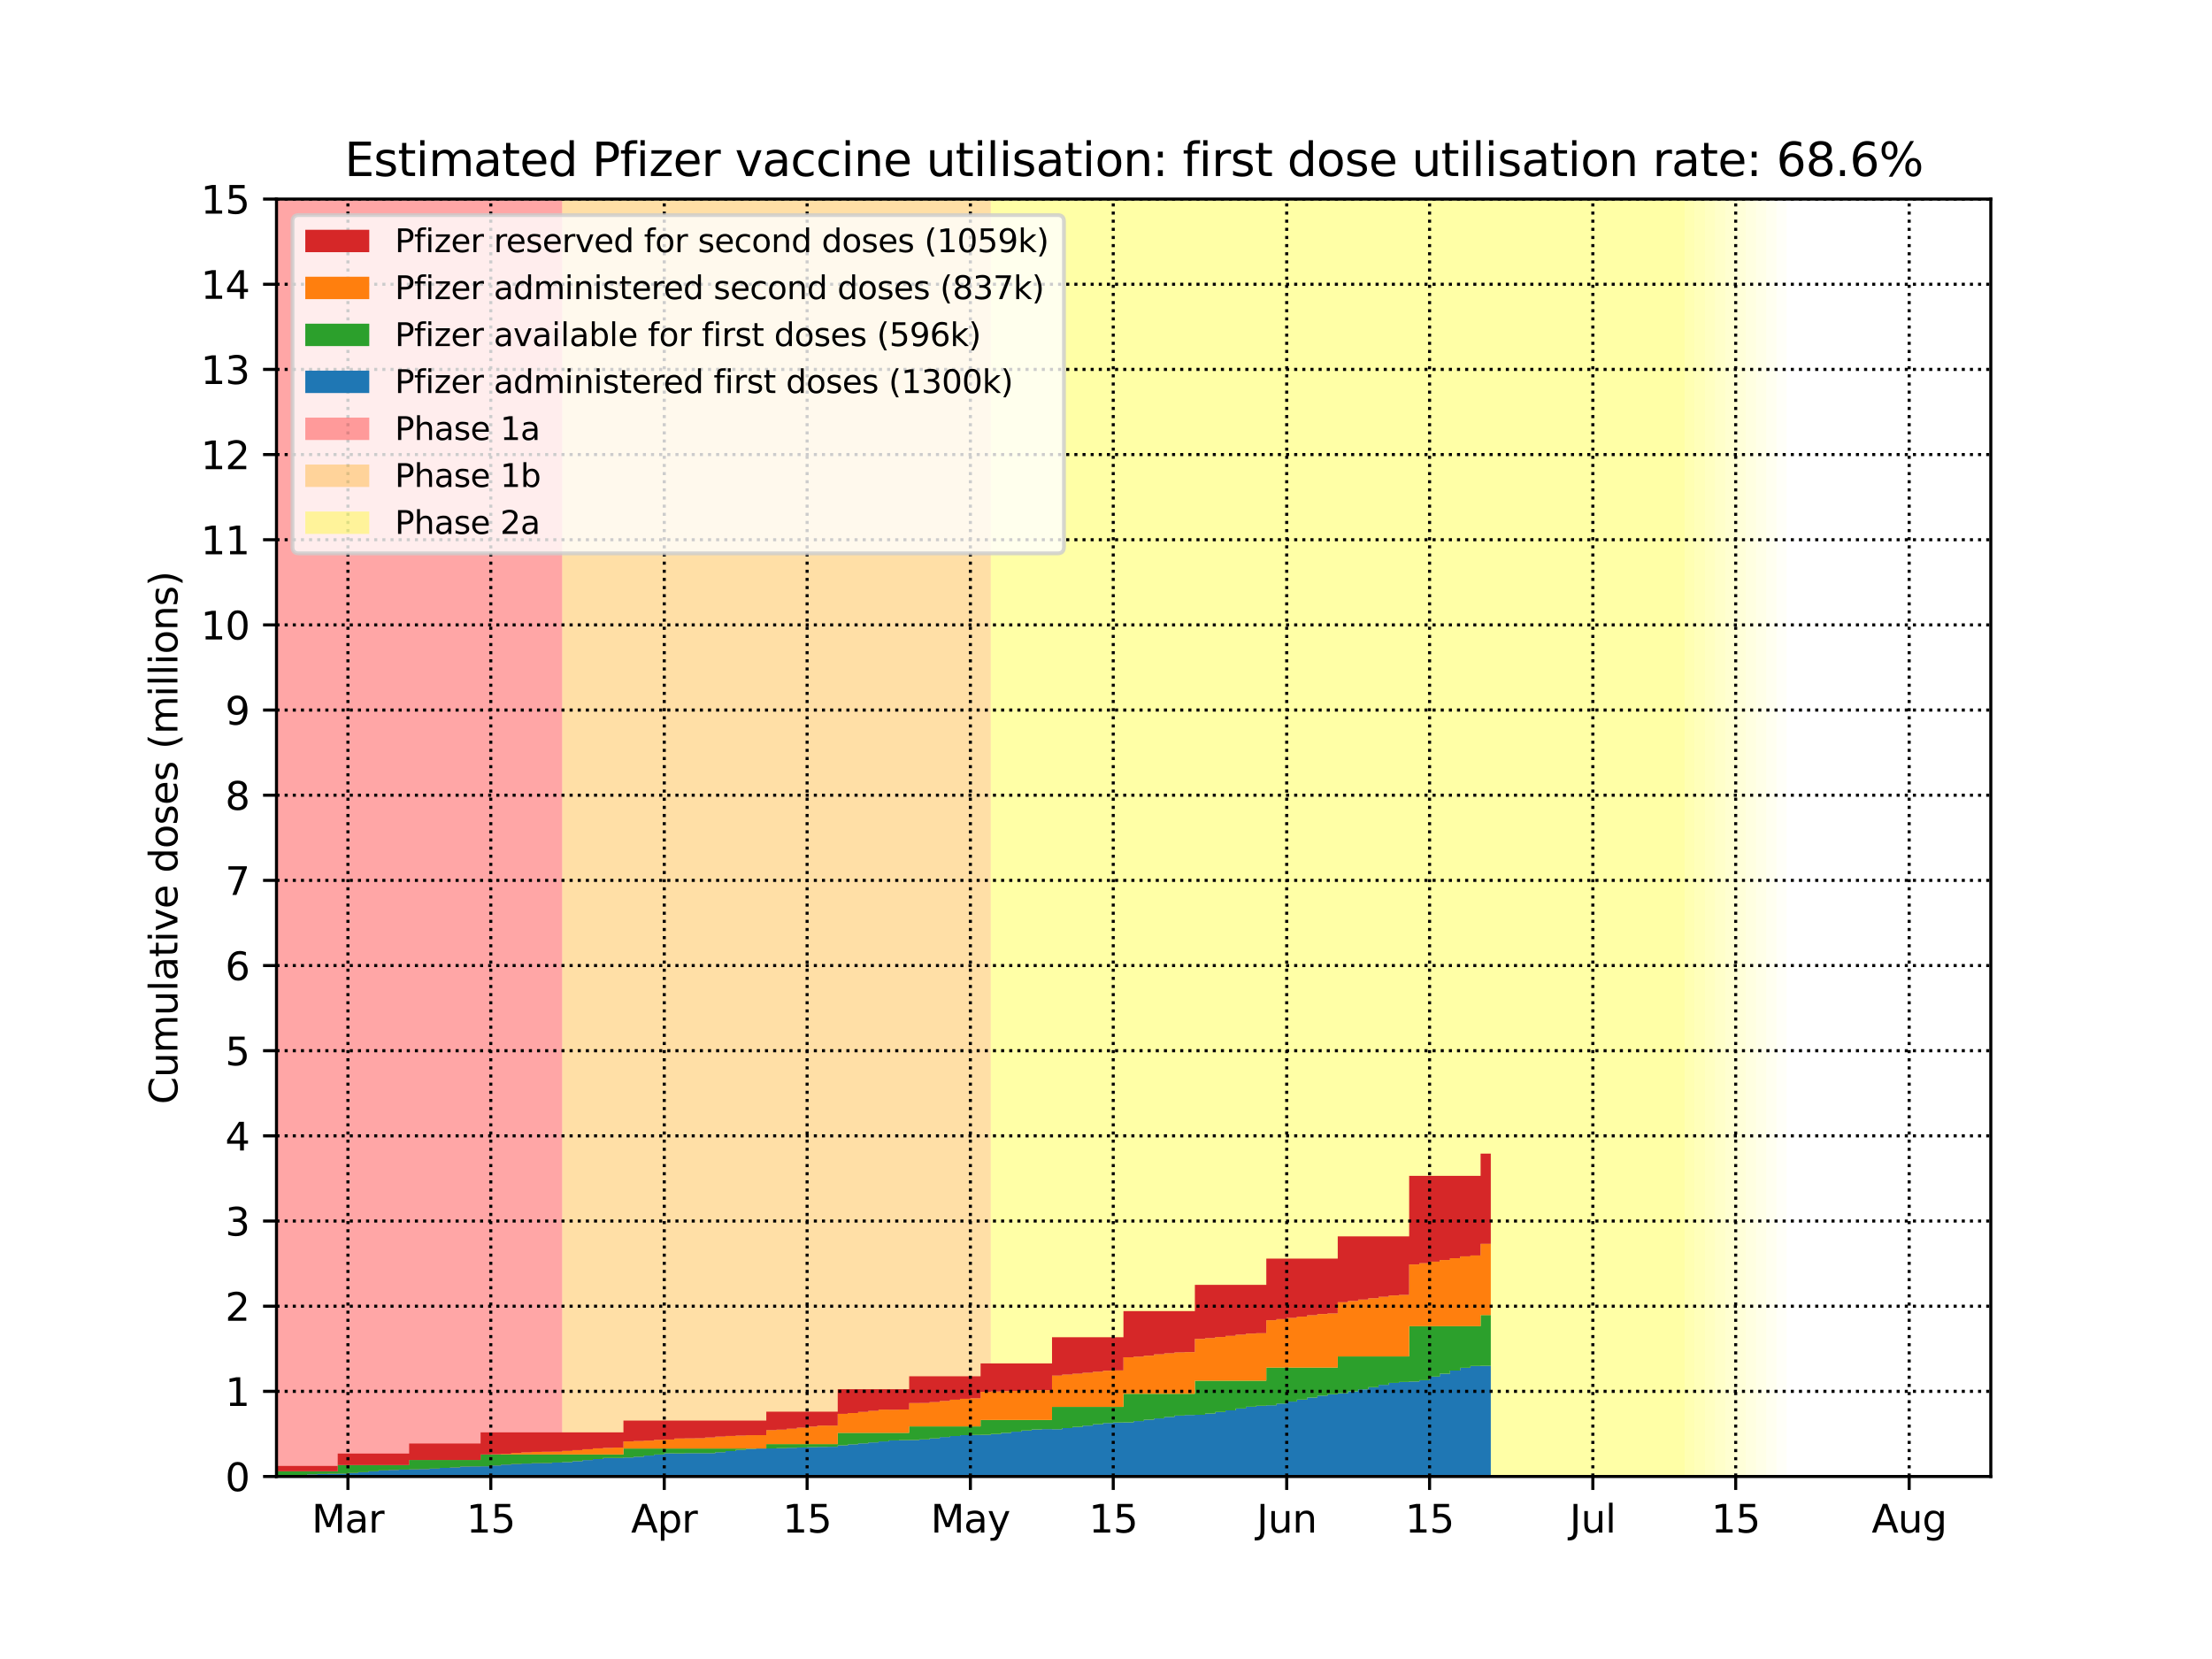 <?xml version="1.0" encoding="utf-8" standalone="no"?>
<!DOCTYPE svg PUBLIC "-//W3C//DTD SVG 1.1//EN"
  "http://www.w3.org/Graphics/SVG/1.1/DTD/svg11.dtd">
<svg height="432pt" version="1.1" viewBox="0 0 576 432" width="576pt" xmlns="http://www.w3.org/2000/svg" xmlns:xlink="http://www.w3.org/1999/xlink">
 <defs>
  <style type="text/css">*{stroke-linecap:butt;stroke-linejoin:round;}</style>
 </defs>
 <g id="figure_1">
  <g id="patch_1">
   <path d="M 0 432 
L 576 432 
L 576 0 
L 0 0 
z
" style="fill:#ffffff;"/>
  </g>
  <g id="axes_1">
   <g id="patch_2">
    <path d="M 72 384.48 
L 518.4 384.48 
L 518.4 51.84 
L 72 51.84 
z
" style="fill:#ffffff;"/>
   </g>
   <g id="PolyCollection_1">
    <defs>
     <path d="M 146.4 -47.52 
L 69.343 -47.52 
L 69.343 -380.16 
L 146.4 -380.16 
L 146.4 -380.16 
L 146.4 -47.52 
z
" id="m520c8bf32b"/>
    </defs>
    <g clip-path="url(#pf1329f25f9)">
     <use style="fill:#ff0000;fill-opacity:0.35;" x="0" xlink:href="#m520c8bf32b" y="432"/>
    </g>
   </g>
   <g id="PolyCollection_2">
    <defs>
     <path d="M 258 -47.52 
L 146.4 -47.52 
L 146.4 -380.16 
L 258 -380.16 
L 258 -380.16 
L 258 -47.52 
z
" id="ma2e1c933c8"/>
    </defs>
    <g clip-path="url(#pf1329f25f9)">
     <use style="fill:#ffa500;fill-opacity:0.35;" x="0" xlink:href="#ma2e1c933c8" y="432"/>
    </g>
   </g>
   <g id="PolyCollection_3">
    <defs>
     <path d="M 438.686 -47.52 
L 258 -47.52 
L 258 -380.16 
L 438.686 -380.16 
L 438.686 -380.16 
L 438.686 -47.52 
z
" id="mc0520a206f"/>
    </defs>
    <g clip-path="url(#pf1329f25f9)">
     <use style="fill:#ffff00;fill-opacity:0.35;" x="0" xlink:href="#mc0520a206f" y="432"/>
    </g>
   </g>
   <g id="PolyCollection_4">
    <defs>
     <path d="M 441.343 -47.52 
L 438.686 -47.52 
L 438.686 -380.16 
L 441.343 -380.16 
L 441.343 -380.16 
L 441.343 -47.52 
z
" id="mbc3094a9ec"/>
    </defs>
    <g clip-path="url(#pf1329f25f9)">
     <use style="fill:#ffff00;fill-opacity:0.3;" x="0" xlink:href="#mbc3094a9ec" y="432"/>
    </g>
   </g>
   <g id="PolyCollection_5">
    <defs>
     <path d="M 444 -47.52 
L 441.343 -47.52 
L 441.343 -380.16 
L 444 -380.16 
L 444 -380.16 
L 444 -47.52 
z
" id="me0213a6985"/>
    </defs>
    <g clip-path="url(#pf1329f25f9)">
     <use style="fill:#ffff00;fill-opacity:0.27;" x="0" xlink:href="#me0213a6985" y="432"/>
    </g>
   </g>
   <g id="PolyCollection_6">
    <defs>
     <path d="M 446.657 -47.52 
L 444 -47.52 
L 444 -380.16 
L 446.657 -380.16 
L 446.657 -380.16 
L 446.657 -47.52 
z
" id="mce4508bb3b"/>
    </defs>
    <g clip-path="url(#pf1329f25f9)">
     <use style="fill:#ffff00;fill-opacity:0.24;" x="0" xlink:href="#mce4508bb3b" y="432"/>
    </g>
   </g>
   <g id="PolyCollection_7">
    <defs>
     <path d="M 449.314 -47.52 
L 446.657 -47.52 
L 446.657 -380.16 
L 449.314 -380.16 
L 449.314 -380.16 
L 449.314 -47.52 
z
" id="mbefc759be7"/>
    </defs>
    <g clip-path="url(#pf1329f25f9)">
     <use style="fill:#ffff00;fill-opacity:0.21;" x="0" xlink:href="#mbefc759be7" y="432"/>
    </g>
   </g>
   <g id="PolyCollection_8">
    <defs>
     <path d="M 451.971 -47.52 
L 449.314 -47.52 
L 449.314 -380.16 
L 451.971 -380.16 
L 451.971 -380.16 
L 451.971 -47.52 
z
" id="mbcda2b808e"/>
    </defs>
    <g clip-path="url(#pf1329f25f9)">
     <use style="fill:#ffff00;fill-opacity:0.18;" x="0" xlink:href="#mbcda2b808e" y="432"/>
    </g>
   </g>
   <g id="PolyCollection_9">
    <defs>
     <path d="M 454.629 -47.52 
L 451.971 -47.52 
L 451.971 -380.16 
L 454.629 -380.16 
L 454.629 -380.16 
L 454.629 -47.52 
z
" id="md384fe0cb3"/>
    </defs>
    <g clip-path="url(#pf1329f25f9)">
     <use style="fill:#ffff00;fill-opacity:0.15;" x="0" xlink:href="#md384fe0cb3" y="432"/>
    </g>
   </g>
   <g id="PolyCollection_10">
    <defs>
     <path d="M 457.286 -47.52 
L 454.629 -47.52 
L 454.629 -380.16 
L 457.286 -380.16 
L 457.286 -380.16 
L 457.286 -47.52 
z
" id="me02627da9a"/>
    </defs>
    <g clip-path="url(#pf1329f25f9)">
     <use style="fill:#ffff00;fill-opacity:0.12;" x="0" xlink:href="#me02627da9a" y="432"/>
    </g>
   </g>
   <g id="PolyCollection_11">
    <defs>
     <path d="M 459.943 -47.52 
L 457.286 -47.52 
L 457.286 -380.16 
L 459.943 -380.16 
L 459.943 -380.16 
L 459.943 -47.52 
z
" id="m127c5e8afb"/>
    </defs>
    <g clip-path="url(#pf1329f25f9)">
     <use style="fill:#ffff00;fill-opacity:0.09;" x="0" xlink:href="#m127c5e8afb" y="432"/>
    </g>
   </g>
   <g id="PolyCollection_12">
    <defs>
     <path d="M 462.6 -47.52 
L 459.943 -47.52 
L 459.943 -380.16 
L 462.6 -380.16 
L 462.6 -380.16 
L 462.6 -47.52 
z
" id="m1643649b75"/>
    </defs>
    <g clip-path="url(#pf1329f25f9)">
     <use style="fill:#ffff00;fill-opacity:0.06;" x="0" xlink:href="#m1643649b75" y="432"/>
    </g>
   </g>
   <g id="PolyCollection_13">
    <defs>
     <path d="M 465.257 -47.52 
L 462.6 -47.52 
L 462.6 -380.16 
L 465.257 -380.16 
L 465.257 -380.16 
L 465.257 -47.52 
z
" id="m0a5c376c4a"/>
    </defs>
    <g clip-path="url(#pf1329f25f9)">
     <use style="fill:#ffff00;fill-opacity:0.03;" x="0" xlink:href="#m0a5c376c4a" y="432"/>
    </g>
   </g>
   <g id="PolyCollection_14">
    <defs>
     <path d="M 72 -47.52 
L 72 -47.52 
L 72 -47.52 
L 74.657 -47.52 
L 74.657 -47.52 
L 77.314 -47.52 
L 77.314 -47.52 
L 79.971 -47.52 
L 79.971 -47.52 
L 82.629 -47.52 
L 82.629 -47.52 
L 85.286 -47.52 
L 85.286 -47.52 
L 87.943 -47.52 
L 87.943 -47.52 
L 90.6 -47.52 
L 90.6 -47.52 
L 93.257 -47.52 
L 93.257 -47.52 
L 95.914 -47.52 
L 95.914 -47.52 
L 98.571 -47.52 
L 98.571 -47.52 
L 101.229 -47.52 
L 101.229 -47.52 
L 103.886 -47.52 
L 103.886 -47.52 
L 106.543 -47.52 
L 106.543 -47.52 
L 109.2 -47.52 
L 109.2 -47.52 
L 111.857 -47.52 
L 111.857 -47.52 
L 114.514 -47.52 
L 114.514 -47.52 
L 117.171 -47.52 
L 117.171 -47.52 
L 119.829 -47.52 
L 119.829 -47.52 
L 122.486 -47.52 
L 122.486 -47.52 
L 125.143 -47.52 
L 125.143 -47.52 
L 127.8 -47.52 
L 127.8 -47.52 
L 130.457 -47.52 
L 130.457 -47.52 
L 133.114 -47.52 
L 133.114 -47.52 
L 135.771 -47.52 
L 135.771 -47.52 
L 138.429 -47.52 
L 138.429 -47.52 
L 141.086 -47.52 
L 141.086 -47.52 
L 143.743 -47.52 
L 143.743 -47.52 
L 146.4 -47.52 
L 146.4 -47.52 
L 149.057 -47.52 
L 149.057 -47.52 
L 151.714 -47.52 
L 151.714 -47.52 
L 154.371 -47.52 
L 154.371 -47.52 
L 157.029 -47.52 
L 157.029 -47.52 
L 159.686 -47.52 
L 159.686 -47.52 
L 162.343 -47.52 
L 162.343 -47.52 
L 165 -47.52 
L 165 -47.52 
L 167.657 -47.52 
L 167.657 -47.52 
L 170.314 -47.52 
L 170.314 -47.52 
L 172.971 -47.52 
L 172.971 -47.52 
L 175.629 -47.52 
L 175.629 -47.52 
L 178.286 -47.52 
L 178.286 -47.52 
L 180.943 -47.52 
L 180.943 -47.52 
L 183.6 -47.52 
L 183.6 -47.52 
L 186.257 -47.52 
L 186.257 -47.52 
L 188.914 -47.52 
L 188.914 -47.52 
L 191.571 -47.52 
L 191.571 -47.52 
L 194.229 -47.52 
L 194.229 -47.52 
L 196.886 -47.52 
L 196.886 -47.52 
L 199.543 -47.52 
L 199.543 -47.52 
L 202.2 -47.52 
L 202.2 -47.52 
L 204.857 -47.52 
L 204.857 -47.52 
L 207.514 -47.52 
L 207.514 -47.52 
L 210.171 -47.52 
L 210.171 -47.52 
L 212.829 -47.52 
L 212.829 -47.52 
L 215.486 -47.52 
L 215.486 -47.52 
L 218.143 -47.52 
L 218.143 -47.52 
L 220.8 -47.52 
L 220.8 -47.52 
L 223.457 -47.52 
L 223.457 -47.52 
L 226.114 -47.52 
L 226.114 -47.52 
L 228.771 -47.52 
L 228.771 -47.52 
L 231.429 -47.52 
L 231.429 -47.52 
L 234.086 -47.52 
L 234.086 -47.52 
L 236.743 -47.52 
L 236.743 -47.52 
L 239.4 -47.52 
L 239.4 -47.52 
L 242.057 -47.52 
L 242.057 -47.52 
L 244.714 -47.52 
L 244.714 -47.52 
L 247.371 -47.52 
L 247.371 -47.52 
L 250.029 -47.52 
L 250.029 -47.52 
L 252.686 -47.52 
L 252.686 -47.52 
L 255.343 -47.52 
L 255.343 -47.52 
L 258 -47.52 
L 258 -47.52 
L 260.657 -47.52 
L 260.657 -47.52 
L 263.314 -47.52 
L 263.314 -47.52 
L 265.971 -47.52 
L 265.971 -47.52 
L 268.629 -47.52 
L 268.629 -47.52 
L 271.286 -47.52 
L 271.286 -47.52 
L 273.943 -47.52 
L 273.943 -47.52 
L 276.6 -47.52 
L 276.6 -47.52 
L 279.257 -47.52 
L 279.257 -47.52 
L 281.914 -47.52 
L 281.914 -47.52 
L 284.571 -47.52 
L 284.571 -47.52 
L 287.229 -47.52 
L 287.229 -47.52 
L 289.886 -47.52 
L 289.886 -47.52 
L 292.543 -47.52 
L 292.543 -47.52 
L 295.2 -47.52 
L 295.2 -47.52 
L 297.857 -47.52 
L 297.857 -47.52 
L 300.514 -47.52 
L 300.514 -47.52 
L 303.171 -47.52 
L 303.171 -47.52 
L 305.829 -47.52 
L 305.829 -47.52 
L 308.486 -47.52 
L 308.486 -47.52 
L 311.143 -47.52 
L 311.143 -47.52 
L 313.8 -47.52 
L 313.8 -47.52 
L 316.457 -47.52 
L 316.457 -47.52 
L 319.114 -47.52 
L 319.114 -47.52 
L 321.771 -47.52 
L 321.771 -47.52 
L 324.429 -47.52 
L 324.429 -47.52 
L 327.086 -47.52 
L 327.086 -47.52 
L 329.743 -47.52 
L 329.743 -47.52 
L 332.4 -47.52 
L 332.4 -47.52 
L 335.057 -47.52 
L 335.057 -47.52 
L 337.714 -47.52 
L 337.714 -47.52 
L 340.371 -47.52 
L 340.371 -47.52 
L 343.029 -47.52 
L 343.029 -47.52 
L 345.686 -47.52 
L 345.686 -47.52 
L 348.343 -47.52 
L 348.343 -47.52 
L 351 -47.52 
L 351 -47.52 
L 353.657 -47.52 
L 353.657 -47.52 
L 356.314 -47.52 
L 356.314 -47.52 
L 358.971 -47.52 
L 358.971 -47.52 
L 361.629 -47.52 
L 361.629 -47.52 
L 364.286 -47.52 
L 364.286 -47.52 
L 366.943 -47.52 
L 366.943 -47.52 
L 369.6 -47.52 
L 369.6 -47.52 
L 372.257 -47.52 
L 372.257 -47.52 
L 374.914 -47.52 
L 374.914 -47.52 
L 377.571 -47.52 
L 377.571 -47.52 
L 380.229 -47.52 
L 380.229 -47.52 
L 382.886 -47.52 
L 382.886 -47.52 
L 385.543 -47.52 
L 385.543 -47.52 
L 388.2 -47.52 
L 388.2 -76.352 
L 388.2 -76.352 
L 385.543 -76.352 
L 385.543 -76.303 
L 382.886 -76.303 
L 382.886 -75.83 
L 380.229 -75.83 
L 380.229 -75.117 
L 377.571 -75.117 
L 377.571 -74.311 
L 374.914 -74.311 
L 374.914 -73.544 
L 372.257 -73.544 
L 372.257 -72.596 
L 369.6 -72.596 
L 369.6 -72.27 
L 366.943 -72.27 
L 366.943 -72.149 
L 364.286 -72.149 
L 364.286 -71.905 
L 361.629 -71.905 
L 361.629 -71.386 
L 358.971 -71.386 
L 358.971 -70.781 
L 356.314 -70.781 
L 356.314 -70.222 
L 353.657 -70.222 
L 353.657 -69.687 
L 351 -69.687 
L 351 -69.201 
L 348.343 -69.201 
L 348.343 -68.941 
L 345.686 -68.941 
L 345.686 -68.586 
L 343.029 -68.586 
L 343.029 -68.085 
L 340.371 -68.085 
L 340.371 -67.546 
L 337.714 -67.546 
L 337.714 -67.037 
L 335.057 -67.037 
L 335.057 -66.517 
L 332.4 -66.517 
L 332.4 -66.072 
L 329.743 -66.072 
L 329.743 -65.941 
L 327.086 -65.941 
L 327.086 -65.701 
L 324.429 -65.701 
L 324.429 -65.229 
L 321.771 -65.229 
L 321.771 -64.748 
L 319.114 -64.748 
L 319.114 -64.323 
L 316.457 -64.323 
L 316.457 -63.928 
L 313.8 -63.928 
L 313.8 -63.593 
L 311.143 -63.593 
L 311.143 -63.541 
L 308.486 -63.541 
L 308.486 -63.392 
L 305.829 -63.392 
L 305.829 -63.047 
L 303.171 -63.047 
L 303.171 -62.66 
L 300.514 -62.66 
L 300.514 -62.326 
L 297.857 -62.326 
L 297.857 -61.961 
L 295.2 -61.961 
L 295.2 -61.631 
L 292.543 -61.631 
L 292.543 -61.587 
L 289.886 -61.587 
L 289.886 -61.449 
L 287.229 -61.449 
L 287.229 -61.132 
L 284.571 -61.132 
L 284.571 -60.787 
L 281.914 -60.787 
L 281.914 -60.447 
L 279.257 -60.447 
L 279.257 -60.132 
L 276.6 -60.132 
L 276.6 -59.839 
L 273.943 -59.839 
L 273.943 -59.88 
L 271.286 -59.88 
L 271.286 -59.78 
L 268.629 -59.78 
L 268.629 -59.499 
L 265.971 -59.499 
L 265.971 -59.19 
L 263.314 -59.19 
L 263.314 -58.896 
L 260.657 -58.896 
L 260.657 -58.593 
L 258 -58.593 
L 258 -58.383 
L 255.343 -58.383 
L 255.343 -58.358 
L 252.686 -58.358 
L 252.686 -58.287 
L 250.029 -58.287 
L 250.029 -58.06 
L 247.371 -58.06 
L 247.371 -57.793 
L 244.714 -57.793 
L 244.714 -57.439 
L 242.057 -57.439 
L 242.057 -57.186 
L 239.4 -57.186 
L 239.4 -57.025 
L 236.743 -57.025 
L 236.743 -57.007 
L 234.086 -57.007 
L 234.086 -56.928 
L 231.429 -56.928 
L 231.429 -56.656 
L 228.771 -56.656 
L 228.771 -56.401 
L 226.114 -56.401 
L 226.114 -56.152 
L 223.457 -56.152 
L 223.457 -55.916 
L 220.8 -55.916 
L 220.8 -55.657 
L 218.143 -55.657 
L 218.143 -55.273 
L 215.486 -55.273 
L 215.486 -55.236 
L 212.829 -55.236 
L 212.829 -55.166 
L 210.171 -55.166 
L 210.171 -55.085 
L 207.514 -55.085 
L 207.514 -55 
L 204.857 -55 
L 204.857 -54.918 
L 202.2 -54.918 
L 202.2 -54.833 
L 199.543 -54.833 
L 199.543 -54.825 
L 196.886 -54.825 
L 196.886 -54.709 
L 194.229 -54.709 
L 194.229 -54.468 
L 191.571 -54.468 
L 191.571 -54.138 
L 188.914 -54.138 
L 188.914 -53.845 
L 186.257 -53.845 
L 186.257 -53.61 
L 183.6 -53.61 
L 183.6 -53.603 
L 180.943 -53.603 
L 180.943 -53.604 
L 178.286 -53.604 
L 178.286 -53.548 
L 175.629 -53.548 
L 175.629 -53.575 
L 172.971 -53.575 
L 172.971 -53.255 
L 170.314 -53.255 
L 170.314 -52.975 
L 167.657 -52.975 
L 167.657 -52.686 
L 165 -52.686 
L 165 -52.464 
L 162.343 -52.464 
L 162.343 -52.344 
L 159.686 -52.344 
L 159.686 -52.34 
L 157.029 -52.34 
L 157.029 -52.072 
L 154.371 -52.072 
L 154.371 -51.805 
L 151.714 -51.805 
L 151.714 -51.525 
L 149.057 -51.525 
L 149.057 -51.273 
L 146.4 -51.273 
L 146.4 -51.161 
L 143.743 -51.161 
L 143.743 -51.009 
L 141.086 -51.009 
L 141.086 -50.992 
L 138.429 -50.992 
L 138.429 -50.881 
L 135.771 -50.881 
L 135.771 -50.783 
L 133.114 -50.783 
L 133.114 -50.62 
L 130.457 -50.62 
L 130.457 -50.387 
L 127.8 -50.387 
L 127.8 -50.185 
L 125.143 -50.185 
L 125.143 -50.155 
L 122.486 -50.155 
L 122.486 -50.122 
L 119.829 -50.122 
L 119.829 -49.874 
L 117.171 -49.874 
L 117.171 -49.771 
L 114.514 -49.771 
L 114.514 -49.578 
L 111.857 -49.578 
L 111.857 -49.463 
L 109.2 -49.463 
L 109.2 -49.375 
L 106.543 -49.375 
L 106.543 -49.324 
L 103.886 -49.324 
L 103.886 -49.226 
L 101.229 -49.226 
L 101.229 -49.114 
L 98.571 -49.114 
L 98.571 -48.873 
L 95.914 -48.873 
L 95.914 -48.647 
L 93.257 -48.647 
L 93.257 -48.449 
L 90.6 -48.449 
L 90.6 -48.267 
L 87.943 -48.267 
L 87.943 -48.227 
L 85.286 -48.227 
L 85.286 -48.185 
L 82.629 -48.185 
L 82.629 -48.074 
L 79.971 -48.074 
L 79.971 -47.908 
L 77.314 -47.908 
L 77.314 -47.673 
L 74.657 -47.673 
L 74.657 -47.584 
L 72 -47.584 
L 72 -47.52 
z
" id="m85c1308986"/>
    </defs>
    <g clip-path="url(#pf1329f25f9)">
     <use style="fill:#1f77b4;" x="0" xlink:href="#m85c1308986" y="432"/>
    </g>
   </g>
   <g id="PolyCollection_15">
    <defs>
     <path d="M 72 -48.898 
L 72 -47.52 
L 72 -47.584 
L 74.657 -47.584 
L 74.657 -47.673 
L 77.314 -47.673 
L 77.314 -47.908 
L 79.971 -47.908 
L 79.971 -48.074 
L 82.629 -48.074 
L 82.629 -48.185 
L 85.286 -48.185 
L 85.286 -48.227 
L 87.943 -48.227 
L 87.943 -48.267 
L 90.6 -48.267 
L 90.6 -48.449 
L 93.257 -48.449 
L 93.257 -48.647 
L 95.914 -48.647 
L 95.914 -48.873 
L 98.571 -48.873 
L 98.571 -49.114 
L 101.229 -49.114 
L 101.229 -49.226 
L 103.886 -49.226 
L 103.886 -49.324 
L 106.543 -49.324 
L 106.543 -49.375 
L 109.2 -49.375 
L 109.2 -49.463 
L 111.857 -49.463 
L 111.857 -49.578 
L 114.514 -49.578 
L 114.514 -49.771 
L 117.171 -49.771 
L 117.171 -49.874 
L 119.829 -49.874 
L 119.829 -50.122 
L 122.486 -50.122 
L 122.486 -50.155 
L 125.143 -50.155 
L 125.143 -50.185 
L 127.8 -50.185 
L 127.8 -50.387 
L 130.457 -50.387 
L 130.457 -50.62 
L 133.114 -50.62 
L 133.114 -50.783 
L 135.771 -50.783 
L 135.771 -50.881 
L 138.429 -50.881 
L 138.429 -50.992 
L 141.086 -50.992 
L 141.086 -51.009 
L 143.743 -51.009 
L 143.743 -51.161 
L 146.4 -51.161 
L 146.4 -51.273 
L 149.057 -51.273 
L 149.057 -51.525 
L 151.714 -51.525 
L 151.714 -51.805 
L 154.371 -51.805 
L 154.371 -52.072 
L 157.029 -52.072 
L 157.029 -52.34 
L 159.686 -52.34 
L 159.686 -52.344 
L 162.343 -52.344 
L 162.343 -52.464 
L 165 -52.464 
L 165 -52.686 
L 167.657 -52.686 
L 167.657 -52.975 
L 170.314 -52.975 
L 170.314 -53.255 
L 172.971 -53.255 
L 172.971 -53.575 
L 175.629 -53.575 
L 175.629 -53.548 
L 178.286 -53.548 
L 178.286 -53.604 
L 180.943 -53.604 
L 180.943 -53.603 
L 183.6 -53.603 
L 183.6 -53.61 
L 186.257 -53.61 
L 186.257 -53.845 
L 188.914 -53.845 
L 188.914 -54.138 
L 191.571 -54.138 
L 191.571 -54.468 
L 194.229 -54.468 
L 194.229 -54.709 
L 196.886 -54.709 
L 196.886 -54.825 
L 199.543 -54.825 
L 199.543 -54.833 
L 202.2 -54.833 
L 202.2 -54.918 
L 204.857 -54.918 
L 204.857 -55 
L 207.514 -55 
L 207.514 -55.085 
L 210.171 -55.085 
L 210.171 -55.166 
L 212.829 -55.166 
L 212.829 -55.236 
L 215.486 -55.236 
L 215.486 -55.273 
L 218.143 -55.273 
L 218.143 -55.657 
L 220.8 -55.657 
L 220.8 -55.916 
L 223.457 -55.916 
L 223.457 -56.152 
L 226.114 -56.152 
L 226.114 -56.401 
L 228.771 -56.401 
L 228.771 -56.656 
L 231.429 -56.656 
L 231.429 -56.928 
L 234.086 -56.928 
L 234.086 -57.007 
L 236.743 -57.007 
L 236.743 -57.025 
L 239.4 -57.025 
L 239.4 -57.186 
L 242.057 -57.186 
L 242.057 -57.439 
L 244.714 -57.439 
L 244.714 -57.793 
L 247.371 -57.793 
L 247.371 -58.06 
L 250.029 -58.06 
L 250.029 -58.287 
L 252.686 -58.287 
L 252.686 -58.358 
L 255.343 -58.358 
L 255.343 -58.383 
L 258 -58.383 
L 258 -58.593 
L 260.657 -58.593 
L 260.657 -58.896 
L 263.314 -58.896 
L 263.314 -59.19 
L 265.971 -59.19 
L 265.971 -59.499 
L 268.629 -59.499 
L 268.629 -59.78 
L 271.286 -59.78 
L 271.286 -59.88 
L 273.943 -59.88 
L 273.943 -59.839 
L 276.6 -59.839 
L 276.6 -60.132 
L 279.257 -60.132 
L 279.257 -60.447 
L 281.914 -60.447 
L 281.914 -60.787 
L 284.571 -60.787 
L 284.571 -61.132 
L 287.229 -61.132 
L 287.229 -61.449 
L 289.886 -61.449 
L 289.886 -61.587 
L 292.543 -61.587 
L 292.543 -61.631 
L 295.2 -61.631 
L 295.2 -61.961 
L 297.857 -61.961 
L 297.857 -62.326 
L 300.514 -62.326 
L 300.514 -62.66 
L 303.171 -62.66 
L 303.171 -63.047 
L 305.829 -63.047 
L 305.829 -63.392 
L 308.486 -63.392 
L 308.486 -63.541 
L 311.143 -63.541 
L 311.143 -63.593 
L 313.8 -63.593 
L 313.8 -63.928 
L 316.457 -63.928 
L 316.457 -64.323 
L 319.114 -64.323 
L 319.114 -64.748 
L 321.771 -64.748 
L 321.771 -65.229 
L 324.429 -65.229 
L 324.429 -65.701 
L 327.086 -65.701 
L 327.086 -65.941 
L 329.743 -65.941 
L 329.743 -66.072 
L 332.4 -66.072 
L 332.4 -66.517 
L 335.057 -66.517 
L 335.057 -67.037 
L 337.714 -67.037 
L 337.714 -67.546 
L 340.371 -67.546 
L 340.371 -68.085 
L 343.029 -68.085 
L 343.029 -68.586 
L 345.686 -68.586 
L 345.686 -68.941 
L 348.343 -68.941 
L 348.343 -69.201 
L 351 -69.201 
L 351 -69.687 
L 353.657 -69.687 
L 353.657 -70.222 
L 356.314 -70.222 
L 356.314 -70.781 
L 358.971 -70.781 
L 358.971 -71.386 
L 361.629 -71.386 
L 361.629 -71.905 
L 364.286 -71.905 
L 364.286 -72.149 
L 366.943 -72.149 
L 366.943 -72.27 
L 369.6 -72.27 
L 369.6 -72.596 
L 372.257 -72.596 
L 372.257 -73.544 
L 374.914 -73.544 
L 374.914 -74.311 
L 377.571 -74.311 
L 377.571 -75.117 
L 380.229 -75.117 
L 380.229 -75.83 
L 382.886 -75.83 
L 382.886 -76.303 
L 385.543 -76.303 
L 385.543 -76.352 
L 388.2 -76.352 
L 388.2 -89.559 
L 388.2 -89.559 
L 385.543 -89.559 
L 385.543 -86.664 
L 382.886 -86.664 
L 382.886 -86.664 
L 380.229 -86.664 
L 380.229 -86.664 
L 377.571 -86.664 
L 377.571 -86.664 
L 374.914 -86.664 
L 374.914 -86.664 
L 372.257 -86.664 
L 372.257 -86.664 
L 369.6 -86.664 
L 369.6 -86.664 
L 366.943 -86.664 
L 366.943 -78.787 
L 364.286 -78.787 
L 364.286 -78.787 
L 361.629 -78.787 
L 361.629 -78.787 
L 358.971 -78.787 
L 358.971 -78.787 
L 356.314 -78.787 
L 356.314 -78.787 
L 353.657 -78.787 
L 353.657 -78.787 
L 351 -78.787 
L 351 -78.787 
L 348.343 -78.787 
L 348.343 -75.892 
L 345.686 -75.892 
L 345.686 -75.892 
L 343.029 -75.892 
L 343.029 -75.892 
L 340.371 -75.892 
L 340.371 -75.892 
L 337.714 -75.892 
L 337.714 -75.892 
L 335.057 -75.892 
L 335.057 -75.892 
L 332.4 -75.892 
L 332.4 -75.892 
L 329.743 -75.892 
L 329.743 -72.474 
L 327.086 -72.474 
L 327.086 -72.474 
L 324.429 -72.474 
L 324.429 -72.474 
L 321.771 -72.474 
L 321.771 -72.474 
L 319.114 -72.474 
L 319.114 -72.474 
L 316.457 -72.474 
L 316.457 -72.474 
L 313.8 -72.474 
L 313.8 -72.474 
L 311.143 -72.474 
L 311.143 -69.058 
L 308.486 -69.058 
L 308.486 -69.058 
L 305.829 -69.058 
L 305.829 -69.058 
L 303.171 -69.058 
L 303.171 -69.058 
L 300.514 -69.058 
L 300.514 -69.058 
L 297.857 -69.058 
L 297.857 -69.058 
L 295.2 -69.058 
L 295.2 -69.058 
L 292.543 -69.058 
L 292.543 -65.653 
L 289.886 -65.653 
L 289.886 -65.653 
L 287.229 -65.653 
L 287.229 -65.653 
L 284.571 -65.653 
L 284.571 -65.653 
L 281.914 -65.653 
L 281.914 -65.653 
L 279.257 -65.653 
L 279.257 -65.653 
L 276.6 -65.653 
L 276.6 -65.653 
L 273.943 -65.653 
L 273.943 -62.248 
L 271.286 -62.248 
L 271.286 -62.248 
L 268.629 -62.248 
L 268.629 -62.248 
L 265.971 -62.248 
L 265.971 -62.248 
L 263.314 -62.248 
L 263.314 -62.248 
L 260.657 -62.248 
L 260.657 -62.248 
L 258 -62.248 
L 258 -62.248 
L 255.343 -62.248 
L 255.343 -60.569 
L 252.686 -60.569 
L 252.686 -60.569 
L 250.029 -60.569 
L 250.029 -60.569 
L 247.371 -60.569 
L 247.371 -60.569 
L 244.714 -60.569 
L 244.714 -60.569 
L 242.057 -60.569 
L 242.057 -60.569 
L 239.4 -60.569 
L 239.4 -60.569 
L 236.743 -60.569 
L 236.743 -58.891 
L 234.086 -58.891 
L 234.086 -58.891 
L 231.429 -58.891 
L 231.429 -58.891 
L 228.771 -58.891 
L 228.771 -58.891 
L 226.114 -58.891 
L 226.114 -58.891 
L 223.457 -58.891 
L 223.457 -58.891 
L 220.8 -58.891 
L 220.8 -58.891 
L 218.143 -58.891 
L 218.143 -55.961 
L 215.486 -55.961 
L 215.486 -55.961 
L 212.829 -55.961 
L 212.829 -55.961 
L 210.171 -55.961 
L 210.171 -55.961 
L 207.514 -55.961 
L 207.514 -55.961 
L 204.857 -55.961 
L 204.857 -55.961 
L 202.2 -55.961 
L 202.2 -55.961 
L 199.543 -55.961 
L 199.543 -54.806 
L 196.886 -54.806 
L 196.886 -54.806 
L 194.229 -54.806 
L 194.229 -54.806 
L 191.571 -54.806 
L 191.571 -54.806 
L 188.914 -54.806 
L 188.914 -54.806 
L 186.257 -54.806 
L 186.257 -54.806 
L 183.6 -54.806 
L 183.6 -54.806 
L 180.943 -54.806 
L 180.943 -54.806 
L 178.286 -54.806 
L 178.286 -54.806 
L 175.629 -54.806 
L 175.629 -54.806 
L 172.971 -54.806 
L 172.971 -54.806 
L 170.314 -54.806 
L 170.314 -54.806 
L 167.657 -54.806 
L 167.657 -54.806 
L 165 -54.806 
L 165 -54.806 
L 162.343 -54.806 
L 162.343 -53.264 
L 159.686 -53.264 
L 159.686 -53.264 
L 157.029 -53.264 
L 157.029 -53.264 
L 154.371 -53.264 
L 154.371 -53.264 
L 151.714 -53.264 
L 151.714 -53.264 
L 149.057 -53.264 
L 149.057 -53.264 
L 146.4 -53.264 
L 146.4 -53.264 
L 143.743 -53.264 
L 143.743 -53.264 
L 141.086 -53.264 
L 141.086 -53.264 
L 138.429 -53.264 
L 138.429 -53.264 
L 135.771 -53.264 
L 135.771 -53.264 
L 133.114 -53.264 
L 133.114 -53.264 
L 130.457 -53.264 
L 130.457 -53.264 
L 127.8 -53.264 
L 127.8 -53.264 
L 125.143 -53.264 
L 125.143 -51.818 
L 122.486 -51.818 
L 122.486 -51.818 
L 119.829 -51.818 
L 119.829 -51.818 
L 117.171 -51.818 
L 117.171 -51.818 
L 114.514 -51.818 
L 114.514 -51.818 
L 111.857 -51.818 
L 111.857 -51.818 
L 109.2 -51.818 
L 109.2 -51.818 
L 106.543 -51.818 
L 106.543 -50.508 
L 103.886 -50.508 
L 103.886 -50.508 
L 101.229 -50.508 
L 101.229 -50.508 
L 98.571 -50.508 
L 98.571 -50.508 
L 95.914 -50.508 
L 95.914 -50.508 
L 93.257 -50.508 
L 93.257 -50.508 
L 90.6 -50.508 
L 90.6 -50.508 
L 87.943 -50.508 
L 87.943 -48.898 
L 85.286 -48.898 
L 85.286 -48.898 
L 82.629 -48.898 
L 82.629 -48.898 
L 79.971 -48.898 
L 79.971 -48.898 
L 77.314 -48.898 
L 77.314 -48.898 
L 74.657 -48.898 
L 74.657 -48.898 
L 72 -48.898 
L 72 -48.898 
z
" id="m729688b9fb"/>
    </defs>
    <g clip-path="url(#pf1329f25f9)">
     <use style="fill:#2ca02c;" x="0" xlink:href="#m729688b9fb" y="432"/>
    </g>
   </g>
   <g id="PolyCollection_16">
    <defs>
     <path d="M 72 -48.898 
L 72 -48.898 
L 72 -48.898 
L 74.657 -48.898 
L 74.657 -48.898 
L 77.314 -48.898 
L 77.314 -48.898 
L 79.971 -48.898 
L 79.971 -48.898 
L 82.629 -48.898 
L 82.629 -48.898 
L 85.286 -48.898 
L 85.286 -48.898 
L 87.943 -48.898 
L 87.943 -50.508 
L 90.6 -50.508 
L 90.6 -50.508 
L 93.257 -50.508 
L 93.257 -50.508 
L 95.914 -50.508 
L 95.914 -50.508 
L 98.571 -50.508 
L 98.571 -50.508 
L 101.229 -50.508 
L 101.229 -50.508 
L 103.886 -50.508 
L 103.886 -50.508 
L 106.543 -50.508 
L 106.543 -51.818 
L 109.2 -51.818 
L 109.2 -51.818 
L 111.857 -51.818 
L 111.857 -51.818 
L 114.514 -51.818 
L 114.514 -51.818 
L 117.171 -51.818 
L 117.171 -51.818 
L 119.829 -51.818 
L 119.829 -51.818 
L 122.486 -51.818 
L 122.486 -51.818 
L 125.143 -51.818 
L 125.143 -53.264 
L 127.8 -53.264 
L 127.8 -53.264 
L 130.457 -53.264 
L 130.457 -53.264 
L 133.114 -53.264 
L 133.114 -53.264 
L 135.771 -53.264 
L 135.771 -53.264 
L 138.429 -53.264 
L 138.429 -53.264 
L 141.086 -53.264 
L 141.086 -53.264 
L 143.743 -53.264 
L 143.743 -53.264 
L 146.4 -53.264 
L 146.4 -53.264 
L 149.057 -53.264 
L 149.057 -53.264 
L 151.714 -53.264 
L 151.714 -53.264 
L 154.371 -53.264 
L 154.371 -53.264 
L 157.029 -53.264 
L 157.029 -53.264 
L 159.686 -53.264 
L 159.686 -53.264 
L 162.343 -53.264 
L 162.343 -54.806 
L 165 -54.806 
L 165 -54.806 
L 167.657 -54.806 
L 167.657 -54.806 
L 170.314 -54.806 
L 170.314 -54.806 
L 172.971 -54.806 
L 172.971 -54.806 
L 175.629 -54.806 
L 175.629 -54.806 
L 178.286 -54.806 
L 178.286 -54.806 
L 180.943 -54.806 
L 180.943 -54.806 
L 183.6 -54.806 
L 183.6 -54.806 
L 186.257 -54.806 
L 186.257 -54.806 
L 188.914 -54.806 
L 188.914 -54.806 
L 191.571 -54.806 
L 191.571 -54.806 
L 194.229 -54.806 
L 194.229 -54.806 
L 196.886 -54.806 
L 196.886 -54.806 
L 199.543 -54.806 
L 199.543 -55.961 
L 202.2 -55.961 
L 202.2 -55.961 
L 204.857 -55.961 
L 204.857 -55.961 
L 207.514 -55.961 
L 207.514 -55.961 
L 210.171 -55.961 
L 210.171 -55.961 
L 212.829 -55.961 
L 212.829 -55.961 
L 215.486 -55.961 
L 215.486 -55.961 
L 218.143 -55.961 
L 218.143 -58.891 
L 220.8 -58.891 
L 220.8 -58.891 
L 223.457 -58.891 
L 223.457 -58.891 
L 226.114 -58.891 
L 226.114 -58.891 
L 228.771 -58.891 
L 228.771 -58.891 
L 231.429 -58.891 
L 231.429 -58.891 
L 234.086 -58.891 
L 234.086 -58.891 
L 236.743 -58.891 
L 236.743 -60.569 
L 239.4 -60.569 
L 239.4 -60.569 
L 242.057 -60.569 
L 242.057 -60.569 
L 244.714 -60.569 
L 244.714 -60.569 
L 247.371 -60.569 
L 247.371 -60.569 
L 250.029 -60.569 
L 250.029 -60.569 
L 252.686 -60.569 
L 252.686 -60.569 
L 255.343 -60.569 
L 255.343 -62.248 
L 258 -62.248 
L 258 -62.248 
L 260.657 -62.248 
L 260.657 -62.248 
L 263.314 -62.248 
L 263.314 -62.248 
L 265.971 -62.248 
L 265.971 -62.248 
L 268.629 -62.248 
L 268.629 -62.248 
L 271.286 -62.248 
L 271.286 -62.248 
L 273.943 -62.248 
L 273.943 -65.653 
L 276.6 -65.653 
L 276.6 -65.653 
L 279.257 -65.653 
L 279.257 -65.653 
L 281.914 -65.653 
L 281.914 -65.653 
L 284.571 -65.653 
L 284.571 -65.653 
L 287.229 -65.653 
L 287.229 -65.653 
L 289.886 -65.653 
L 289.886 -65.653 
L 292.543 -65.653 
L 292.543 -69.058 
L 295.2 -69.058 
L 295.2 -69.058 
L 297.857 -69.058 
L 297.857 -69.058 
L 300.514 -69.058 
L 300.514 -69.058 
L 303.171 -69.058 
L 303.171 -69.058 
L 305.829 -69.058 
L 305.829 -69.058 
L 308.486 -69.058 
L 308.486 -69.058 
L 311.143 -69.058 
L 311.143 -72.474 
L 313.8 -72.474 
L 313.8 -72.474 
L 316.457 -72.474 
L 316.457 -72.474 
L 319.114 -72.474 
L 319.114 -72.474 
L 321.771 -72.474 
L 321.771 -72.474 
L 324.429 -72.474 
L 324.429 -72.474 
L 327.086 -72.474 
L 327.086 -72.474 
L 329.743 -72.474 
L 329.743 -75.892 
L 332.4 -75.892 
L 332.4 -75.892 
L 335.057 -75.892 
L 335.057 -75.892 
L 337.714 -75.892 
L 337.714 -75.892 
L 340.371 -75.892 
L 340.371 -75.892 
L 343.029 -75.892 
L 343.029 -75.892 
L 345.686 -75.892 
L 345.686 -75.892 
L 348.343 -75.892 
L 348.343 -78.787 
L 351 -78.787 
L 351 -78.787 
L 353.657 -78.787 
L 353.657 -78.787 
L 356.314 -78.787 
L 356.314 -78.787 
L 358.971 -78.787 
L 358.971 -78.787 
L 361.629 -78.787 
L 361.629 -78.787 
L 364.286 -78.787 
L 364.286 -78.787 
L 366.943 -78.787 
L 366.943 -86.664 
L 369.6 -86.664 
L 369.6 -86.664 
L 372.257 -86.664 
L 372.257 -86.664 
L 374.914 -86.664 
L 374.914 -86.664 
L 377.571 -86.664 
L 377.571 -86.664 
L 380.229 -86.664 
L 380.229 -86.664 
L 382.886 -86.664 
L 382.886 -86.664 
L 385.543 -86.664 
L 385.543 -89.559 
L 388.2 -89.559 
L 388.2 -108.111 
L 388.2 -108.111 
L 385.543 -108.111 
L 385.543 -105.085 
L 382.886 -105.085 
L 382.886 -104.845 
L 380.229 -104.845 
L 380.229 -104.373 
L 377.571 -104.373 
L 377.571 -103.892 
L 374.914 -103.892 
L 374.914 -103.467 
L 372.257 -103.467 
L 372.257 -103.072 
L 369.6 -103.072 
L 369.6 -102.737 
L 366.943 -102.737 
L 366.943 -94.807 
L 364.286 -94.807 
L 364.286 -94.659 
L 361.629 -94.659 
L 361.629 -94.314 
L 358.971 -94.314 
L 358.971 -93.927 
L 356.314 -93.927 
L 356.314 -93.593 
L 353.657 -93.593 
L 353.657 -93.227 
L 351 -93.227 
L 351 -92.898 
L 348.343 -92.898 
L 348.343 -89.959 
L 345.686 -89.959 
L 345.686 -89.821 
L 343.029 -89.821 
L 343.029 -89.504 
L 340.371 -89.504 
L 340.371 -89.159 
L 337.714 -89.159 
L 337.714 -88.819 
L 335.057 -88.819 
L 335.057 -88.504 
L 332.4 -88.504 
L 332.4 -88.211 
L 329.743 -88.211 
L 329.743 -84.833 
L 327.086 -84.833 
L 327.086 -84.733 
L 324.429 -84.733 
L 324.429 -84.453 
L 321.771 -84.453 
L 321.771 -84.143 
L 319.114 -84.143 
L 319.114 -83.85 
L 316.457 -83.85 
L 316.457 -83.547 
L 313.8 -83.547 
L 313.8 -83.337 
L 311.143 -83.337 
L 311.143 -79.897 
L 308.486 -79.897 
L 308.486 -79.825 
L 305.829 -79.825 
L 305.829 -79.599 
L 303.171 -79.599 
L 303.171 -79.332 
L 300.514 -79.332 
L 300.514 -78.977 
L 297.857 -78.977 
L 297.857 -78.724 
L 295.2 -78.724 
L 295.2 -78.564 
L 292.543 -78.564 
L 292.543 -75.141 
L 289.886 -75.141 
L 289.886 -75.061 
L 287.229 -75.061 
L 287.229 -74.789 
L 284.571 -74.789 
L 284.571 -74.534 
L 281.914 -74.534 
L 281.914 -74.285 
L 279.257 -74.285 
L 279.257 -74.049 
L 276.6 -74.049 
L 276.6 -73.79 
L 273.943 -73.79 
L 273.943 -70 
L 271.286 -70 
L 271.286 -69.964 
L 268.629 -69.964 
L 268.629 -69.894 
L 265.971 -69.894 
L 265.971 -69.813 
L 263.314 -69.813 
L 263.314 -69.728 
L 260.657 -69.728 
L 260.657 -69.645 
L 258 -69.645 
L 258 -69.56 
L 255.343 -69.56 
L 255.343 -67.874 
L 252.686 -67.874 
L 252.686 -67.759 
L 250.029 -67.759 
L 250.029 -67.517 
L 247.371 -67.517 
L 247.371 -67.187 
L 244.714 -67.187 
L 244.714 -66.894 
L 242.057 -66.894 
L 242.057 -66.659 
L 239.4 -66.659 
L 239.4 -66.653 
L 236.743 -66.653 
L 236.743 -64.975 
L 234.086 -64.975 
L 234.086 -64.918 
L 231.429 -64.918 
L 231.429 -64.946 
L 228.771 -64.946 
L 228.771 -64.626 
L 226.114 -64.626 
L 226.114 -64.346 
L 223.457 -64.346 
L 223.457 -64.057 
L 220.8 -64.057 
L 220.8 -63.835 
L 218.143 -63.835 
L 218.143 -60.785 
L 215.486 -60.785 
L 215.486 -60.781 
L 212.829 -60.781 
L 212.829 -60.512 
L 210.171 -60.512 
L 210.171 -60.246 
L 207.514 -60.246 
L 207.514 -59.966 
L 204.857 -59.966 
L 204.857 -59.714 
L 202.2 -59.714 
L 202.2 -59.602 
L 199.543 -59.602 
L 199.543 -58.295 
L 196.886 -58.295 
L 196.886 -58.278 
L 194.229 -58.278 
L 194.229 -58.167 
L 191.571 -58.167 
L 191.571 -58.069 
L 188.914 -58.069 
L 188.914 -57.907 
L 186.257 -57.907 
L 186.257 -57.673 
L 183.6 -57.673 
L 183.6 -57.471 
L 180.943 -57.471 
L 180.943 -57.441 
L 178.286 -57.441 
L 178.286 -57.408 
L 175.629 -57.408 
L 175.629 -57.16 
L 172.971 -57.16 
L 172.971 -57.057 
L 170.314 -57.057 
L 170.314 -56.864 
L 167.657 -56.864 
L 167.657 -56.749 
L 165 -56.749 
L 165 -56.662 
L 162.343 -56.662 
L 162.343 -55.067 
L 159.686 -55.067 
L 159.686 -54.97 
L 157.029 -54.97 
L 157.029 -54.857 
L 154.371 -54.857 
L 154.371 -54.616 
L 151.714 -54.616 
L 151.714 -54.391 
L 149.057 -54.391 
L 149.057 -54.193 
L 146.4 -54.193 
L 146.4 -54.011 
L 143.743 -54.011 
L 143.743 -53.971 
L 141.086 -53.971 
L 141.086 -53.929 
L 138.429 -53.929 
L 138.429 -53.818 
L 135.771 -53.818 
L 135.771 -53.652 
L 133.114 -53.652 
L 133.114 -53.417 
L 130.457 -53.417 
L 130.457 -53.327 
L 127.8 -53.327 
L 127.8 -53.264 
L 125.143 -53.264 
L 125.143 -51.818 
L 122.486 -51.818 
L 122.486 -51.818 
L 119.829 -51.818 
L 119.829 -51.818 
L 117.171 -51.818 
L 117.171 -51.818 
L 114.514 -51.818 
L 114.514 -51.818 
L 111.857 -51.818 
L 111.857 -51.818 
L 109.2 -51.818 
L 109.2 -51.818 
L 106.543 -51.818 
L 106.543 -50.508 
L 103.886 -50.508 
L 103.886 -50.508 
L 101.229 -50.508 
L 101.229 -50.508 
L 98.571 -50.508 
L 98.571 -50.508 
L 95.914 -50.508 
L 95.914 -50.508 
L 93.257 -50.508 
L 93.257 -50.508 
L 90.6 -50.508 
L 90.6 -50.508 
L 87.943 -50.508 
L 87.943 -48.898 
L 85.286 -48.898 
L 85.286 -48.898 
L 82.629 -48.898 
L 82.629 -48.898 
L 79.971 -48.898 
L 79.971 -48.898 
L 77.314 -48.898 
L 77.314 -48.898 
L 74.657 -48.898 
L 74.657 -48.898 
L 72 -48.898 
L 72 -48.898 
z
" id="mc7b728edfe"/>
    </defs>
    <g clip-path="url(#pf1329f25f9)">
     <use style="fill:#ff7f0e;" x="0" xlink:href="#mc7b728edfe" y="432"/>
    </g>
   </g>
   <g id="PolyCollection_17">
    <defs>
     <path d="M 72 -50.275 
L 72 -48.898 
L 72 -48.898 
L 74.657 -48.898 
L 74.657 -48.898 
L 77.314 -48.898 
L 77.314 -48.898 
L 79.971 -48.898 
L 79.971 -48.898 
L 82.629 -48.898 
L 82.629 -48.898 
L 85.286 -48.898 
L 85.286 -48.898 
L 87.943 -48.898 
L 87.943 -50.508 
L 90.6 -50.508 
L 90.6 -50.508 
L 93.257 -50.508 
L 93.257 -50.508 
L 95.914 -50.508 
L 95.914 -50.508 
L 98.571 -50.508 
L 98.571 -50.508 
L 101.229 -50.508 
L 101.229 -50.508 
L 103.886 -50.508 
L 103.886 -50.508 
L 106.543 -50.508 
L 106.543 -51.818 
L 109.2 -51.818 
L 109.2 -51.818 
L 111.857 -51.818 
L 111.857 -51.818 
L 114.514 -51.818 
L 114.514 -51.818 
L 117.171 -51.818 
L 117.171 -51.818 
L 119.829 -51.818 
L 119.829 -51.818 
L 122.486 -51.818 
L 122.486 -51.818 
L 125.143 -51.818 
L 125.143 -53.264 
L 127.8 -53.264 
L 127.8 -53.327 
L 130.457 -53.327 
L 130.457 -53.417 
L 133.114 -53.417 
L 133.114 -53.652 
L 135.771 -53.652 
L 135.771 -53.818 
L 138.429 -53.818 
L 138.429 -53.929 
L 141.086 -53.929 
L 141.086 -53.971 
L 143.743 -53.971 
L 143.743 -54.011 
L 146.4 -54.011 
L 146.4 -54.193 
L 149.057 -54.193 
L 149.057 -54.391 
L 151.714 -54.391 
L 151.714 -54.616 
L 154.371 -54.616 
L 154.371 -54.857 
L 157.029 -54.857 
L 157.029 -54.97 
L 159.686 -54.97 
L 159.686 -55.067 
L 162.343 -55.067 
L 162.343 -56.662 
L 165 -56.662 
L 165 -56.749 
L 167.657 -56.749 
L 167.657 -56.864 
L 170.314 -56.864 
L 170.314 -57.057 
L 172.971 -57.057 
L 172.971 -57.16 
L 175.629 -57.16 
L 175.629 -57.408 
L 178.286 -57.408 
L 178.286 -57.441 
L 180.943 -57.441 
L 180.943 -57.471 
L 183.6 -57.471 
L 183.6 -57.673 
L 186.257 -57.673 
L 186.257 -57.907 
L 188.914 -57.907 
L 188.914 -58.069 
L 191.571 -58.069 
L 191.571 -58.167 
L 194.229 -58.167 
L 194.229 -58.278 
L 196.886 -58.278 
L 196.886 -58.295 
L 199.543 -58.295 
L 199.543 -59.602 
L 202.2 -59.602 
L 202.2 -59.714 
L 204.857 -59.714 
L 204.857 -59.966 
L 207.514 -59.966 
L 207.514 -60.246 
L 210.171 -60.246 
L 210.171 -60.512 
L 212.829 -60.512 
L 212.829 -60.781 
L 215.486 -60.781 
L 215.486 -60.785 
L 218.143 -60.785 
L 218.143 -63.835 
L 220.8 -63.835 
L 220.8 -64.057 
L 223.457 -64.057 
L 223.457 -64.346 
L 226.114 -64.346 
L 226.114 -64.626 
L 228.771 -64.626 
L 228.771 -64.946 
L 231.429 -64.946 
L 231.429 -64.918 
L 234.086 -64.918 
L 234.086 -64.975 
L 236.743 -64.975 
L 236.743 -66.653 
L 239.4 -66.653 
L 239.4 -66.659 
L 242.057 -66.659 
L 242.057 -66.894 
L 244.714 -66.894 
L 244.714 -67.187 
L 247.371 -67.187 
L 247.371 -67.517 
L 250.029 -67.517 
L 250.029 -67.759 
L 252.686 -67.759 
L 252.686 -67.874 
L 255.343 -67.874 
L 255.343 -69.56 
L 258 -69.56 
L 258 -69.645 
L 260.657 -69.645 
L 260.657 -69.728 
L 263.314 -69.728 
L 263.314 -69.813 
L 265.971 -69.813 
L 265.971 -69.894 
L 268.629 -69.894 
L 268.629 -69.964 
L 271.286 -69.964 
L 271.286 -70 
L 273.943 -70 
L 273.943 -73.79 
L 276.6 -73.79 
L 276.6 -74.049 
L 279.257 -74.049 
L 279.257 -74.285 
L 281.914 -74.285 
L 281.914 -74.534 
L 284.571 -74.534 
L 284.571 -74.789 
L 287.229 -74.789 
L 287.229 -75.061 
L 289.886 -75.061 
L 289.886 -75.141 
L 292.543 -75.141 
L 292.543 -78.564 
L 295.2 -78.564 
L 295.2 -78.724 
L 297.857 -78.724 
L 297.857 -78.977 
L 300.514 -78.977 
L 300.514 -79.332 
L 303.171 -79.332 
L 303.171 -79.599 
L 305.829 -79.599 
L 305.829 -79.825 
L 308.486 -79.825 
L 308.486 -79.897 
L 311.143 -79.897 
L 311.143 -83.337 
L 313.8 -83.337 
L 313.8 -83.547 
L 316.457 -83.547 
L 316.457 -83.85 
L 319.114 -83.85 
L 319.114 -84.143 
L 321.771 -84.143 
L 321.771 -84.453 
L 324.429 -84.453 
L 324.429 -84.733 
L 327.086 -84.733 
L 327.086 -84.833 
L 329.743 -84.833 
L 329.743 -88.211 
L 332.4 -88.211 
L 332.4 -88.504 
L 335.057 -88.504 
L 335.057 -88.819 
L 337.714 -88.819 
L 337.714 -89.159 
L 340.371 -89.159 
L 340.371 -89.504 
L 343.029 -89.504 
L 343.029 -89.821 
L 345.686 -89.821 
L 345.686 -89.959 
L 348.343 -89.959 
L 348.343 -92.898 
L 351 -92.898 
L 351 -93.227 
L 353.657 -93.227 
L 353.657 -93.593 
L 356.314 -93.593 
L 356.314 -93.927 
L 358.971 -93.927 
L 358.971 -94.314 
L 361.629 -94.314 
L 361.629 -94.659 
L 364.286 -94.659 
L 364.286 -94.807 
L 366.943 -94.807 
L 366.943 -102.737 
L 369.6 -102.737 
L 369.6 -103.072 
L 372.257 -103.072 
L 372.257 -103.467 
L 374.914 -103.467 
L 374.914 -103.892 
L 377.571 -103.892 
L 377.571 -104.373 
L 380.229 -104.373 
L 380.229 -104.845 
L 382.886 -104.845 
L 382.886 -105.085 
L 385.543 -105.085 
L 385.543 -108.111 
L 388.2 -108.111 
L 388.2 -131.598 
L 388.2 -131.598 
L 385.543 -131.598 
L 385.543 -125.809 
L 382.886 -125.809 
L 382.886 -125.809 
L 380.229 -125.809 
L 380.229 -125.809 
L 377.571 -125.809 
L 377.571 -125.809 
L 374.914 -125.809 
L 374.914 -125.809 
L 372.257 -125.809 
L 372.257 -125.809 
L 369.6 -125.809 
L 369.6 -125.809 
L 366.943 -125.809 
L 366.943 -110.053 
L 364.286 -110.053 
L 364.286 -110.053 
L 361.629 -110.053 
L 361.629 -110.053 
L 358.971 -110.053 
L 358.971 -110.053 
L 356.314 -110.053 
L 356.314 -110.053 
L 353.657 -110.053 
L 353.657 -110.053 
L 351 -110.053 
L 351 -110.053 
L 348.343 -110.053 
L 348.343 -104.264 
L 345.686 -104.264 
L 345.686 -104.264 
L 343.029 -104.264 
L 343.029 -104.264 
L 340.371 -104.264 
L 340.371 -104.264 
L 337.714 -104.264 
L 337.714 -104.264 
L 335.057 -104.264 
L 335.057 -104.264 
L 332.4 -104.264 
L 332.4 -104.264 
L 329.743 -104.264 
L 329.743 -97.427 
L 327.086 -97.427 
L 327.086 -97.427 
L 324.429 -97.427 
L 324.429 -97.427 
L 321.771 -97.427 
L 321.771 -97.427 
L 319.114 -97.427 
L 319.114 -97.427 
L 316.457 -97.427 
L 316.457 -97.427 
L 313.8 -97.427 
L 313.8 -97.427 
L 311.143 -97.427 
L 311.143 -90.597 
L 308.486 -90.597 
L 308.486 -90.597 
L 305.829 -90.597 
L 305.829 -90.597 
L 303.171 -90.597 
L 303.171 -90.597 
L 300.514 -90.597 
L 300.514 -90.597 
L 297.857 -90.597 
L 297.857 -90.597 
L 295.2 -90.597 
L 295.2 -90.597 
L 292.543 -90.597 
L 292.543 -83.786 
L 289.886 -83.786 
L 289.886 -83.786 
L 287.229 -83.786 
L 287.229 -83.786 
L 284.571 -83.786 
L 284.571 -83.786 
L 281.914 -83.786 
L 281.914 -83.786 
L 279.257 -83.786 
L 279.257 -83.786 
L 276.6 -83.786 
L 276.6 -83.786 
L 273.943 -83.786 
L 273.943 -76.975 
L 271.286 -76.975 
L 271.286 -76.975 
L 268.629 -76.975 
L 268.629 -76.975 
L 265.971 -76.975 
L 265.971 -76.975 
L 263.314 -76.975 
L 263.314 -76.975 
L 260.657 -76.975 
L 260.657 -76.975 
L 258 -76.975 
L 258 -76.975 
L 255.343 -76.975 
L 255.343 -73.618 
L 252.686 -73.618 
L 252.686 -73.618 
L 250.029 -73.618 
L 250.029 -73.618 
L 247.371 -73.618 
L 247.371 -73.618 
L 244.714 -73.618 
L 244.714 -73.618 
L 242.057 -73.618 
L 242.057 -73.618 
L 239.4 -73.618 
L 239.4 -73.618 
L 236.743 -73.618 
L 236.743 -70.261 
L 234.086 -70.261 
L 234.086 -70.261 
L 231.429 -70.261 
L 231.429 -70.261 
L 228.771 -70.261 
L 228.771 -70.261 
L 226.114 -70.261 
L 226.114 -70.261 
L 223.457 -70.261 
L 223.457 -70.261 
L 220.8 -70.261 
L 220.8 -70.261 
L 218.143 -70.261 
L 218.143 -64.401 
L 215.486 -64.401 
L 215.486 -64.401 
L 212.829 -64.401 
L 212.829 -64.401 
L 210.171 -64.401 
L 210.171 -64.401 
L 207.514 -64.401 
L 207.514 -64.401 
L 204.857 -64.401 
L 204.857 -64.401 
L 202.2 -64.401 
L 202.2 -64.401 
L 199.543 -64.401 
L 199.543 -62.092 
L 196.886 -62.092 
L 196.886 -62.092 
L 194.229 -62.092 
L 194.229 -62.092 
L 191.571 -62.092 
L 191.571 -62.092 
L 188.914 -62.092 
L 188.914 -62.092 
L 186.257 -62.092 
L 186.257 -62.092 
L 183.6 -62.092 
L 183.6 -62.092 
L 180.943 -62.092 
L 180.943 -62.092 
L 178.286 -62.092 
L 178.286 -62.092 
L 175.629 -62.092 
L 175.629 -62.092 
L 172.971 -62.092 
L 172.971 -62.092 
L 170.314 -62.092 
L 170.314 -62.092 
L 167.657 -62.092 
L 167.657 -62.092 
L 165 -62.092 
L 165 -62.092 
L 162.343 -62.092 
L 162.343 -59.007 
L 159.686 -59.007 
L 159.686 -59.007 
L 157.029 -59.007 
L 157.029 -59.007 
L 154.371 -59.007 
L 154.371 -59.007 
L 151.714 -59.007 
L 151.714 -59.007 
L 149.057 -59.007 
L 149.057 -59.007 
L 146.4 -59.007 
L 146.4 -59.007 
L 143.743 -59.007 
L 143.743 -59.007 
L 141.086 -59.007 
L 141.086 -59.007 
L 138.429 -59.007 
L 138.429 -59.007 
L 135.771 -59.007 
L 135.771 -59.007 
L 133.114 -59.007 
L 133.114 -59.007 
L 130.457 -59.007 
L 130.457 -59.007 
L 127.8 -59.007 
L 127.8 -59.007 
L 125.143 -59.007 
L 125.143 -56.116 
L 122.486 -56.116 
L 122.486 -56.116 
L 119.829 -56.116 
L 119.829 -56.116 
L 117.171 -56.116 
L 117.171 -56.116 
L 114.514 -56.116 
L 114.514 -56.116 
L 111.857 -56.116 
L 111.857 -56.116 
L 109.2 -56.116 
L 109.2 -56.116 
L 106.543 -56.116 
L 106.543 -53.496 
L 103.886 -53.496 
L 103.886 -53.496 
L 101.229 -53.496 
L 101.229 -53.496 
L 98.571 -53.496 
L 98.571 -53.496 
L 95.914 -53.496 
L 95.914 -53.496 
L 93.257 -53.496 
L 93.257 -53.496 
L 90.6 -53.496 
L 90.6 -53.496 
L 87.943 -53.496 
L 87.943 -50.275 
L 85.286 -50.275 
L 85.286 -50.275 
L 82.629 -50.275 
L 82.629 -50.275 
L 79.971 -50.275 
L 79.971 -50.275 
L 77.314 -50.275 
L 77.314 -50.275 
L 74.657 -50.275 
L 74.657 -50.275 
L 72 -50.275 
L 72 -50.275 
z
" id="m7dc74f8d35"/>
    </defs>
    <g clip-path="url(#pf1329f25f9)">
     <use style="fill:#d62728;" x="0" xlink:href="#m7dc74f8d35" y="432"/>
    </g>
   </g>
   <g id="matplotlib.axis_1">
    <g id="xtick_1">
     <g id="line2d_1">
      <path clip-path="url(#pf1329f25f9)" d="M 90.6 384.48 
L 90.6 51.84 
" style="fill:none;stroke:#000000;stroke-dasharray:0.8,1.32;stroke-dashoffset:0;stroke-width:0.8;"/>
     </g>
     <g id="line2d_2">
      <defs>
       <path d="M 0 0 
L 0 3.5 
" id="maa770b12e0" style="stroke:#000000;stroke-width:0.8;"/>
      </defs>
      <g>
       <use style="stroke:#000000;stroke-width:0.8;" x="90.6" xlink:href="#maa770b12e0" y="384.48"/>
      </g>
     </g>
     <g id="text_1">
      <!-- Mar -->
      <g transform="translate(81.166 399.078)scale(0.1 -0.1)">
       <defs>
        <path d="M 628 4666 
L 1569 4666 
L 2759 1491 
L 3956 4666 
L 4897 4666 
L 4897 0 
L 4281 0 
L 4281 4097 
L 3078 897 
L 2444 897 
L 1241 4097 
L 1241 0 
L 628 0 
L 628 4666 
z
" id="DejaVuSans-4d" transform="scale(0.016)"/>
        <path d="M 2194 1759 
Q 1497 1759 1228 1600 
Q 959 1441 959 1056 
Q 959 750 1161 570 
Q 1363 391 1709 391 
Q 2188 391 2477 730 
Q 2766 1069 2766 1631 
L 2766 1759 
L 2194 1759 
z
M 3341 1997 
L 3341 0 
L 2766 0 
L 2766 531 
Q 2569 213 2275 61 
Q 1981 -91 1556 -91 
Q 1019 -91 701 211 
Q 384 513 384 1019 
Q 384 1609 779 1909 
Q 1175 2209 1959 2209 
L 2766 2209 
L 2766 2266 
Q 2766 2663 2505 2880 
Q 2244 3097 1772 3097 
Q 1472 3097 1187 3025 
Q 903 2953 641 2809 
L 641 3341 
Q 956 3463 1253 3523 
Q 1550 3584 1831 3584 
Q 2591 3584 2966 3190 
Q 3341 2797 3341 1997 
z
" id="DejaVuSans-61" transform="scale(0.016)"/>
        <path d="M 2631 2963 
Q 2534 3019 2420 3045 
Q 2306 3072 2169 3072 
Q 1681 3072 1420 2755 
Q 1159 2438 1159 1844 
L 1159 0 
L 581 0 
L 581 3500 
L 1159 3500 
L 1159 2956 
Q 1341 3275 1631 3429 
Q 1922 3584 2338 3584 
Q 2397 3584 2469 3576 
Q 2541 3569 2628 3553 
L 2631 2963 
z
" id="DejaVuSans-72" transform="scale(0.016)"/>
       </defs>
       <use xlink:href="#DejaVuSans-4d"/>
       <use x="86.279" xlink:href="#DejaVuSans-61"/>
       <use x="147.559" xlink:href="#DejaVuSans-72"/>
      </g>
     </g>
    </g>
    <g id="xtick_2">
     <g id="line2d_3">
      <path clip-path="url(#pf1329f25f9)" d="M 127.8 384.48 
L 127.8 51.84 
" style="fill:none;stroke:#000000;stroke-dasharray:0.8,1.32;stroke-dashoffset:0;stroke-width:0.8;"/>
     </g>
     <g id="line2d_4">
      <g>
       <use style="stroke:#000000;stroke-width:0.8;" x="127.8" xlink:href="#maa770b12e0" y="384.48"/>
      </g>
     </g>
     <g id="text_2">
      <!-- 15 -->
      <g transform="translate(121.438 399.078)scale(0.1 -0.1)">
       <defs>
        <path d="M 794 531 
L 1825 531 
L 1825 4091 
L 703 3866 
L 703 4441 
L 1819 4666 
L 2450 4666 
L 2450 531 
L 3481 531 
L 3481 0 
L 794 0 
L 794 531 
z
" id="DejaVuSans-31" transform="scale(0.016)"/>
        <path d="M 691 4666 
L 3169 4666 
L 3169 4134 
L 1269 4134 
L 1269 2991 
Q 1406 3038 1543 3061 
Q 1681 3084 1819 3084 
Q 2600 3084 3056 2656 
Q 3513 2228 3513 1497 
Q 3513 744 3044 326 
Q 2575 -91 1722 -91 
Q 1428 -91 1123 -41 
Q 819 9 494 109 
L 494 744 
Q 775 591 1075 516 
Q 1375 441 1709 441 
Q 2250 441 2565 725 
Q 2881 1009 2881 1497 
Q 2881 1984 2565 2268 
Q 2250 2553 1709 2553 
Q 1456 2553 1204 2497 
Q 953 2441 691 2322 
L 691 4666 
z
" id="DejaVuSans-35" transform="scale(0.016)"/>
       </defs>
       <use xlink:href="#DejaVuSans-31"/>
       <use x="63.623" xlink:href="#DejaVuSans-35"/>
      </g>
     </g>
    </g>
    <g id="xtick_3">
     <g id="line2d_5">
      <path clip-path="url(#pf1329f25f9)" d="M 172.971 384.48 
L 172.971 51.84 
" style="fill:none;stroke:#000000;stroke-dasharray:0.8,1.32;stroke-dashoffset:0;stroke-width:0.8;"/>
     </g>
     <g id="line2d_6">
      <g>
       <use style="stroke:#000000;stroke-width:0.8;" x="172.971" xlink:href="#maa770b12e0" y="384.48"/>
      </g>
     </g>
     <g id="text_3">
      <!-- Apr -->
      <g transform="translate(164.321 399.078)scale(0.1 -0.1)">
       <defs>
        <path d="M 2188 4044 
L 1331 1722 
L 3047 1722 
L 2188 4044 
z
M 1831 4666 
L 2547 4666 
L 4325 0 
L 3669 0 
L 3244 1197 
L 1141 1197 
L 716 0 
L 50 0 
L 1831 4666 
z
" id="DejaVuSans-41" transform="scale(0.016)"/>
        <path d="M 1159 525 
L 1159 -1331 
L 581 -1331 
L 581 3500 
L 1159 3500 
L 1159 2969 
Q 1341 3281 1617 3432 
Q 1894 3584 2278 3584 
Q 2916 3584 3314 3078 
Q 3713 2572 3713 1747 
Q 3713 922 3314 415 
Q 2916 -91 2278 -91 
Q 1894 -91 1617 61 
Q 1341 213 1159 525 
z
M 3116 1747 
Q 3116 2381 2855 2742 
Q 2594 3103 2138 3103 
Q 1681 3103 1420 2742 
Q 1159 2381 1159 1747 
Q 1159 1113 1420 752 
Q 1681 391 2138 391 
Q 2594 391 2855 752 
Q 3116 1113 3116 1747 
z
" id="DejaVuSans-70" transform="scale(0.016)"/>
       </defs>
       <use xlink:href="#DejaVuSans-41"/>
       <use x="68.408" xlink:href="#DejaVuSans-70"/>
       <use x="131.885" xlink:href="#DejaVuSans-72"/>
      </g>
     </g>
    </g>
    <g id="xtick_4">
     <g id="line2d_7">
      <path clip-path="url(#pf1329f25f9)" d="M 210.171 384.48 
L 210.171 51.84 
" style="fill:none;stroke:#000000;stroke-dasharray:0.8,1.32;stroke-dashoffset:0;stroke-width:0.8;"/>
     </g>
     <g id="line2d_8">
      <g>
       <use style="stroke:#000000;stroke-width:0.8;" x="210.171" xlink:href="#maa770b12e0" y="384.48"/>
      </g>
     </g>
     <g id="text_4">
      <!-- 15 -->
      <g transform="translate(203.809 399.078)scale(0.1 -0.1)">
       <use xlink:href="#DejaVuSans-31"/>
       <use x="63.623" xlink:href="#DejaVuSans-35"/>
      </g>
     </g>
    </g>
    <g id="xtick_5">
     <g id="line2d_9">
      <path clip-path="url(#pf1329f25f9)" d="M 252.686 384.48 
L 252.686 51.84 
" style="fill:none;stroke:#000000;stroke-dasharray:0.8,1.32;stroke-dashoffset:0;stroke-width:0.8;"/>
     </g>
     <g id="line2d_10">
      <g>
       <use style="stroke:#000000;stroke-width:0.8;" x="252.686" xlink:href="#maa770b12e0" y="384.48"/>
      </g>
     </g>
     <g id="text_5">
      <!-- May -->
      <g transform="translate(242.348 399.078)scale(0.1 -0.1)">
       <defs>
        <path d="M 2059 -325 
Q 1816 -950 1584 -1140 
Q 1353 -1331 966 -1331 
L 506 -1331 
L 506 -850 
L 844 -850 
Q 1081 -850 1212 -737 
Q 1344 -625 1503 -206 
L 1606 56 
L 191 3500 
L 800 3500 
L 1894 763 
L 2988 3500 
L 3597 3500 
L 2059 -325 
z
" id="DejaVuSans-79" transform="scale(0.016)"/>
       </defs>
       <use xlink:href="#DejaVuSans-4d"/>
       <use x="86.279" xlink:href="#DejaVuSans-61"/>
       <use x="147.559" xlink:href="#DejaVuSans-79"/>
      </g>
     </g>
    </g>
    <g id="xtick_6">
     <g id="line2d_11">
      <path clip-path="url(#pf1329f25f9)" d="M 289.886 384.48 
L 289.886 51.84 
" style="fill:none;stroke:#000000;stroke-dasharray:0.8,1.32;stroke-dashoffset:0;stroke-width:0.8;"/>
     </g>
     <g id="line2d_12">
      <g>
       <use style="stroke:#000000;stroke-width:0.8;" x="289.886" xlink:href="#maa770b12e0" y="384.48"/>
      </g>
     </g>
     <g id="text_6">
      <!-- 15 -->
      <g transform="translate(283.523 399.078)scale(0.1 -0.1)">
       <use xlink:href="#DejaVuSans-31"/>
       <use x="63.623" xlink:href="#DejaVuSans-35"/>
      </g>
     </g>
    </g>
    <g id="xtick_7">
     <g id="line2d_13">
      <path clip-path="url(#pf1329f25f9)" d="M 335.057 384.48 
L 335.057 51.84 
" style="fill:none;stroke:#000000;stroke-dasharray:0.8,1.32;stroke-dashoffset:0;stroke-width:0.8;"/>
     </g>
     <g id="line2d_14">
      <g>
       <use style="stroke:#000000;stroke-width:0.8;" x="335.057" xlink:href="#maa770b12e0" y="384.48"/>
      </g>
     </g>
     <g id="text_7">
      <!-- Jun -->
      <g transform="translate(327.245 399.078)scale(0.1 -0.1)">
       <defs>
        <path d="M 628 4666 
L 1259 4666 
L 1259 325 
Q 1259 -519 939 -900 
Q 619 -1281 -91 -1281 
L -331 -1281 
L -331 -750 
L -134 -750 
Q 284 -750 456 -515 
Q 628 -281 628 325 
L 628 4666 
z
" id="DejaVuSans-4a" transform="scale(0.016)"/>
        <path d="M 544 1381 
L 544 3500 
L 1119 3500 
L 1119 1403 
Q 1119 906 1312 657 
Q 1506 409 1894 409 
Q 2359 409 2629 706 
Q 2900 1003 2900 1516 
L 2900 3500 
L 3475 3500 
L 3475 0 
L 2900 0 
L 2900 538 
Q 2691 219 2414 64 
Q 2138 -91 1772 -91 
Q 1169 -91 856 284 
Q 544 659 544 1381 
z
M 1991 3584 
L 1991 3584 
z
" id="DejaVuSans-75" transform="scale(0.016)"/>
        <path d="M 3513 2113 
L 3513 0 
L 2938 0 
L 2938 2094 
Q 2938 2591 2744 2837 
Q 2550 3084 2163 3084 
Q 1697 3084 1428 2787 
Q 1159 2491 1159 1978 
L 1159 0 
L 581 0 
L 581 3500 
L 1159 3500 
L 1159 2956 
Q 1366 3272 1645 3428 
Q 1925 3584 2291 3584 
Q 2894 3584 3203 3211 
Q 3513 2838 3513 2113 
z
" id="DejaVuSans-6e" transform="scale(0.016)"/>
       </defs>
       <use xlink:href="#DejaVuSans-4a"/>
       <use x="29.492" xlink:href="#DejaVuSans-75"/>
       <use x="92.871" xlink:href="#DejaVuSans-6e"/>
      </g>
     </g>
    </g>
    <g id="xtick_8">
     <g id="line2d_15">
      <path clip-path="url(#pf1329f25f9)" d="M 372.257 384.48 
L 372.257 51.84 
" style="fill:none;stroke:#000000;stroke-dasharray:0.8,1.32;stroke-dashoffset:0;stroke-width:0.8;"/>
     </g>
     <g id="line2d_16">
      <g>
       <use style="stroke:#000000;stroke-width:0.8;" x="372.257" xlink:href="#maa770b12e0" y="384.48"/>
      </g>
     </g>
     <g id="text_8">
      <!-- 15 -->
      <g transform="translate(365.895 399.078)scale(0.1 -0.1)">
       <use xlink:href="#DejaVuSans-31"/>
       <use x="63.623" xlink:href="#DejaVuSans-35"/>
      </g>
     </g>
    </g>
    <g id="xtick_9">
     <g id="line2d_17">
      <path clip-path="url(#pf1329f25f9)" d="M 414.771 384.48 
L 414.771 51.84 
" style="fill:none;stroke:#000000;stroke-dasharray:0.8,1.32;stroke-dashoffset:0;stroke-width:0.8;"/>
     </g>
     <g id="line2d_18">
      <g>
       <use style="stroke:#000000;stroke-width:0.8;" x="414.771" xlink:href="#maa770b12e0" y="384.48"/>
      </g>
     </g>
     <g id="text_9">
      <!-- Jul -->
      <g transform="translate(408.739 399.078)scale(0.1 -0.1)">
       <defs>
        <path d="M 603 4863 
L 1178 4863 
L 1178 0 
L 603 0 
L 603 4863 
z
" id="DejaVuSans-6c" transform="scale(0.016)"/>
       </defs>
       <use xlink:href="#DejaVuSans-4a"/>
       <use x="29.492" xlink:href="#DejaVuSans-75"/>
       <use x="92.871" xlink:href="#DejaVuSans-6c"/>
      </g>
     </g>
    </g>
    <g id="xtick_10">
     <g id="line2d_19">
      <path clip-path="url(#pf1329f25f9)" d="M 451.971 384.48 
L 451.971 51.84 
" style="fill:none;stroke:#000000;stroke-dasharray:0.8,1.32;stroke-dashoffset:0;stroke-width:0.8;"/>
     </g>
     <g id="line2d_20">
      <g>
       <use style="stroke:#000000;stroke-width:0.8;" x="451.971" xlink:href="#maa770b12e0" y="384.48"/>
      </g>
     </g>
     <g id="text_10">
      <!-- 15 -->
      <g transform="translate(445.609 399.078)scale(0.1 -0.1)">
       <use xlink:href="#DejaVuSans-31"/>
       <use x="63.623" xlink:href="#DejaVuSans-35"/>
      </g>
     </g>
    </g>
    <g id="xtick_11">
     <g id="line2d_21">
      <path clip-path="url(#pf1329f25f9)" d="M 497.143 384.48 
L 497.143 51.84 
" style="fill:none;stroke:#000000;stroke-dasharray:0.8,1.32;stroke-dashoffset:0;stroke-width:0.8;"/>
     </g>
     <g id="line2d_22">
      <g>
       <use style="stroke:#000000;stroke-width:0.8;" x="497.143" xlink:href="#maa770b12e0" y="384.48"/>
      </g>
     </g>
     <g id="text_11">
      <!-- Aug -->
      <g transform="translate(487.38 399.078)scale(0.1 -0.1)">
       <defs>
        <path d="M 2906 1791 
Q 2906 2416 2648 2759 
Q 2391 3103 1925 3103 
Q 1463 3103 1205 2759 
Q 947 2416 947 1791 
Q 947 1169 1205 825 
Q 1463 481 1925 481 
Q 2391 481 2648 825 
Q 2906 1169 2906 1791 
z
M 3481 434 
Q 3481 -459 3084 -895 
Q 2688 -1331 1869 -1331 
Q 1566 -1331 1297 -1286 
Q 1028 -1241 775 -1147 
L 775 -588 
Q 1028 -725 1275 -790 
Q 1522 -856 1778 -856 
Q 2344 -856 2625 -561 
Q 2906 -266 2906 331 
L 2906 616 
Q 2728 306 2450 153 
Q 2172 0 1784 0 
Q 1141 0 747 490 
Q 353 981 353 1791 
Q 353 2603 747 3093 
Q 1141 3584 1784 3584 
Q 2172 3584 2450 3431 
Q 2728 3278 2906 2969 
L 2906 3500 
L 3481 3500 
L 3481 434 
z
" id="DejaVuSans-67" transform="scale(0.016)"/>
       </defs>
       <use xlink:href="#DejaVuSans-41"/>
       <use x="68.408" xlink:href="#DejaVuSans-75"/>
       <use x="131.787" xlink:href="#DejaVuSans-67"/>
      </g>
     </g>
    </g>
   </g>
   <g id="matplotlib.axis_2">
    <g id="ytick_1">
     <g id="line2d_23">
      <path clip-path="url(#pf1329f25f9)" d="M 72 384.48 
L 518.4 384.48 
" style="fill:none;stroke:#000000;stroke-dasharray:0.8,1.32;stroke-dashoffset:0;stroke-width:0.8;"/>
     </g>
     <g id="line2d_24">
      <defs>
       <path d="M 0 0 
L -3.5 0 
" id="m3462c3091b" style="stroke:#000000;stroke-width:0.8;"/>
      </defs>
      <g>
       <use style="stroke:#000000;stroke-width:0.8;" x="72" xlink:href="#m3462c3091b" y="384.48"/>
      </g>
     </g>
     <g id="text_12">
      <!-- 0 -->
      <g transform="translate(58.638 388.279)scale(0.1 -0.1)">
       <defs>
        <path d="M 2034 4250 
Q 1547 4250 1301 3770 
Q 1056 3291 1056 2328 
Q 1056 1369 1301 889 
Q 1547 409 2034 409 
Q 2525 409 2770 889 
Q 3016 1369 3016 2328 
Q 3016 3291 2770 3770 
Q 2525 4250 2034 4250 
z
M 2034 4750 
Q 2819 4750 3233 4129 
Q 3647 3509 3647 2328 
Q 3647 1150 3233 529 
Q 2819 -91 2034 -91 
Q 1250 -91 836 529 
Q 422 1150 422 2328 
Q 422 3509 836 4129 
Q 1250 4750 2034 4750 
z
" id="DejaVuSans-30" transform="scale(0.016)"/>
       </defs>
       <use xlink:href="#DejaVuSans-30"/>
      </g>
     </g>
    </g>
    <g id="ytick_2">
     <g id="line2d_25">
      <path clip-path="url(#pf1329f25f9)" d="M 72 362.304 
L 518.4 362.304 
" style="fill:none;stroke:#000000;stroke-dasharray:0.8,1.32;stroke-dashoffset:0;stroke-width:0.8;"/>
     </g>
     <g id="line2d_26">
      <g>
       <use style="stroke:#000000;stroke-width:0.8;" x="72" xlink:href="#m3462c3091b" y="362.304"/>
      </g>
     </g>
     <g id="text_13">
      <!-- 1 -->
      <g transform="translate(58.638 366.103)scale(0.1 -0.1)">
       <use xlink:href="#DejaVuSans-31"/>
      </g>
     </g>
    </g>
    <g id="ytick_3">
     <g id="line2d_27">
      <path clip-path="url(#pf1329f25f9)" d="M 72 340.128 
L 518.4 340.128 
" style="fill:none;stroke:#000000;stroke-dasharray:0.8,1.32;stroke-dashoffset:0;stroke-width:0.8;"/>
     </g>
     <g id="line2d_28">
      <g>
       <use style="stroke:#000000;stroke-width:0.8;" x="72" xlink:href="#m3462c3091b" y="340.128"/>
      </g>
     </g>
     <g id="text_14">
      <!-- 2 -->
      <g transform="translate(58.638 343.927)scale(0.1 -0.1)">
       <defs>
        <path d="M 1228 531 
L 3431 531 
L 3431 0 
L 469 0 
L 469 531 
Q 828 903 1448 1529 
Q 2069 2156 2228 2338 
Q 2531 2678 2651 2914 
Q 2772 3150 2772 3378 
Q 2772 3750 2511 3984 
Q 2250 4219 1831 4219 
Q 1534 4219 1204 4116 
Q 875 4013 500 3803 
L 500 4441 
Q 881 4594 1212 4672 
Q 1544 4750 1819 4750 
Q 2544 4750 2975 4387 
Q 3406 4025 3406 3419 
Q 3406 3131 3298 2873 
Q 3191 2616 2906 2266 
Q 2828 2175 2409 1742 
Q 1991 1309 1228 531 
z
" id="DejaVuSans-32" transform="scale(0.016)"/>
       </defs>
       <use xlink:href="#DejaVuSans-32"/>
      </g>
     </g>
    </g>
    <g id="ytick_4">
     <g id="line2d_29">
      <path clip-path="url(#pf1329f25f9)" d="M 72 317.952 
L 518.4 317.952 
" style="fill:none;stroke:#000000;stroke-dasharray:0.8,1.32;stroke-dashoffset:0;stroke-width:0.8;"/>
     </g>
     <g id="line2d_30">
      <g>
       <use style="stroke:#000000;stroke-width:0.8;" x="72" xlink:href="#m3462c3091b" y="317.952"/>
      </g>
     </g>
     <g id="text_15">
      <!-- 3 -->
      <g transform="translate(58.638 321.751)scale(0.1 -0.1)">
       <defs>
        <path d="M 2597 2516 
Q 3050 2419 3304 2112 
Q 3559 1806 3559 1356 
Q 3559 666 3084 287 
Q 2609 -91 1734 -91 
Q 1441 -91 1130 -33 
Q 819 25 488 141 
L 488 750 
Q 750 597 1062 519 
Q 1375 441 1716 441 
Q 2309 441 2620 675 
Q 2931 909 2931 1356 
Q 2931 1769 2642 2001 
Q 2353 2234 1838 2234 
L 1294 2234 
L 1294 2753 
L 1863 2753 
Q 2328 2753 2575 2939 
Q 2822 3125 2822 3475 
Q 2822 3834 2567 4026 
Q 2313 4219 1838 4219 
Q 1578 4219 1281 4162 
Q 984 4106 628 3988 
L 628 4550 
Q 988 4650 1302 4700 
Q 1616 4750 1894 4750 
Q 2613 4750 3031 4423 
Q 3450 4097 3450 3541 
Q 3450 3153 3228 2886 
Q 3006 2619 2597 2516 
z
" id="DejaVuSans-33" transform="scale(0.016)"/>
       </defs>
       <use xlink:href="#DejaVuSans-33"/>
      </g>
     </g>
    </g>
    <g id="ytick_5">
     <g id="line2d_31">
      <path clip-path="url(#pf1329f25f9)" d="M 72 295.776 
L 518.4 295.776 
" style="fill:none;stroke:#000000;stroke-dasharray:0.8,1.32;stroke-dashoffset:0;stroke-width:0.8;"/>
     </g>
     <g id="line2d_32">
      <g>
       <use style="stroke:#000000;stroke-width:0.8;" x="72" xlink:href="#m3462c3091b" y="295.776"/>
      </g>
     </g>
     <g id="text_16">
      <!-- 4 -->
      <g transform="translate(58.638 299.575)scale(0.1 -0.1)">
       <defs>
        <path d="M 2419 4116 
L 825 1625 
L 2419 1625 
L 2419 4116 
z
M 2253 4666 
L 3047 4666 
L 3047 1625 
L 3713 1625 
L 3713 1100 
L 3047 1100 
L 3047 0 
L 2419 0 
L 2419 1100 
L 313 1100 
L 313 1709 
L 2253 4666 
z
" id="DejaVuSans-34" transform="scale(0.016)"/>
       </defs>
       <use xlink:href="#DejaVuSans-34"/>
      </g>
     </g>
    </g>
    <g id="ytick_6">
     <g id="line2d_33">
      <path clip-path="url(#pf1329f25f9)" d="M 72 273.6 
L 518.4 273.6 
" style="fill:none;stroke:#000000;stroke-dasharray:0.8,1.32;stroke-dashoffset:0;stroke-width:0.8;"/>
     </g>
     <g id="line2d_34">
      <g>
       <use style="stroke:#000000;stroke-width:0.8;" x="72" xlink:href="#m3462c3091b" y="273.6"/>
      </g>
     </g>
     <g id="text_17">
      <!-- 5 -->
      <g transform="translate(58.638 277.399)scale(0.1 -0.1)">
       <use xlink:href="#DejaVuSans-35"/>
      </g>
     </g>
    </g>
    <g id="ytick_7">
     <g id="line2d_35">
      <path clip-path="url(#pf1329f25f9)" d="M 72 251.424 
L 518.4 251.424 
" style="fill:none;stroke:#000000;stroke-dasharray:0.8,1.32;stroke-dashoffset:0;stroke-width:0.8;"/>
     </g>
     <g id="line2d_36">
      <g>
       <use style="stroke:#000000;stroke-width:0.8;" x="72" xlink:href="#m3462c3091b" y="251.424"/>
      </g>
     </g>
     <g id="text_18">
      <!-- 6 -->
      <g transform="translate(58.638 255.223)scale(0.1 -0.1)">
       <defs>
        <path d="M 2113 2584 
Q 1688 2584 1439 2293 
Q 1191 2003 1191 1497 
Q 1191 994 1439 701 
Q 1688 409 2113 409 
Q 2538 409 2786 701 
Q 3034 994 3034 1497 
Q 3034 2003 2786 2293 
Q 2538 2584 2113 2584 
z
M 3366 4563 
L 3366 3988 
Q 3128 4100 2886 4159 
Q 2644 4219 2406 4219 
Q 1781 4219 1451 3797 
Q 1122 3375 1075 2522 
Q 1259 2794 1537 2939 
Q 1816 3084 2150 3084 
Q 2853 3084 3261 2657 
Q 3669 2231 3669 1497 
Q 3669 778 3244 343 
Q 2819 -91 2113 -91 
Q 1303 -91 875 529 
Q 447 1150 447 2328 
Q 447 3434 972 4092 
Q 1497 4750 2381 4750 
Q 2619 4750 2861 4703 
Q 3103 4656 3366 4563 
z
" id="DejaVuSans-36" transform="scale(0.016)"/>
       </defs>
       <use xlink:href="#DejaVuSans-36"/>
      </g>
     </g>
    </g>
    <g id="ytick_8">
     <g id="line2d_37">
      <path clip-path="url(#pf1329f25f9)" d="M 72 229.248 
L 518.4 229.248 
" style="fill:none;stroke:#000000;stroke-dasharray:0.8,1.32;stroke-dashoffset:0;stroke-width:0.8;"/>
     </g>
     <g id="line2d_38">
      <g>
       <use style="stroke:#000000;stroke-width:0.8;" x="72" xlink:href="#m3462c3091b" y="229.248"/>
      </g>
     </g>
     <g id="text_19">
      <!-- 7 -->
      <g transform="translate(58.638 233.047)scale(0.1 -0.1)">
       <defs>
        <path d="M 525 4666 
L 3525 4666 
L 3525 4397 
L 1831 0 
L 1172 0 
L 2766 4134 
L 525 4134 
L 525 4666 
z
" id="DejaVuSans-37" transform="scale(0.016)"/>
       </defs>
       <use xlink:href="#DejaVuSans-37"/>
      </g>
     </g>
    </g>
    <g id="ytick_9">
     <g id="line2d_39">
      <path clip-path="url(#pf1329f25f9)" d="M 72 207.072 
L 518.4 207.072 
" style="fill:none;stroke:#000000;stroke-dasharray:0.8,1.32;stroke-dashoffset:0;stroke-width:0.8;"/>
     </g>
     <g id="line2d_40">
      <g>
       <use style="stroke:#000000;stroke-width:0.8;" x="72" xlink:href="#m3462c3091b" y="207.072"/>
      </g>
     </g>
     <g id="text_20">
      <!-- 8 -->
      <g transform="translate(58.638 210.871)scale(0.1 -0.1)">
       <defs>
        <path d="M 2034 2216 
Q 1584 2216 1326 1975 
Q 1069 1734 1069 1313 
Q 1069 891 1326 650 
Q 1584 409 2034 409 
Q 2484 409 2743 651 
Q 3003 894 3003 1313 
Q 3003 1734 2745 1975 
Q 2488 2216 2034 2216 
z
M 1403 2484 
Q 997 2584 770 2862 
Q 544 3141 544 3541 
Q 544 4100 942 4425 
Q 1341 4750 2034 4750 
Q 2731 4750 3128 4425 
Q 3525 4100 3525 3541 
Q 3525 3141 3298 2862 
Q 3072 2584 2669 2484 
Q 3125 2378 3379 2068 
Q 3634 1759 3634 1313 
Q 3634 634 3220 271 
Q 2806 -91 2034 -91 
Q 1263 -91 848 271 
Q 434 634 434 1313 
Q 434 1759 690 2068 
Q 947 2378 1403 2484 
z
M 1172 3481 
Q 1172 3119 1398 2916 
Q 1625 2713 2034 2713 
Q 2441 2713 2670 2916 
Q 2900 3119 2900 3481 
Q 2900 3844 2670 4047 
Q 2441 4250 2034 4250 
Q 1625 4250 1398 4047 
Q 1172 3844 1172 3481 
z
" id="DejaVuSans-38" transform="scale(0.016)"/>
       </defs>
       <use xlink:href="#DejaVuSans-38"/>
      </g>
     </g>
    </g>
    <g id="ytick_10">
     <g id="line2d_41">
      <path clip-path="url(#pf1329f25f9)" d="M 72 184.896 
L 518.4 184.896 
" style="fill:none;stroke:#000000;stroke-dasharray:0.8,1.32;stroke-dashoffset:0;stroke-width:0.8;"/>
     </g>
     <g id="line2d_42">
      <g>
       <use style="stroke:#000000;stroke-width:0.8;" x="72" xlink:href="#m3462c3091b" y="184.896"/>
      </g>
     </g>
     <g id="text_21">
      <!-- 9 -->
      <g transform="translate(58.638 188.695)scale(0.1 -0.1)">
       <defs>
        <path d="M 703 97 
L 703 672 
Q 941 559 1184 500 
Q 1428 441 1663 441 
Q 2288 441 2617 861 
Q 2947 1281 2994 2138 
Q 2813 1869 2534 1725 
Q 2256 1581 1919 1581 
Q 1219 1581 811 2004 
Q 403 2428 403 3163 
Q 403 3881 828 4315 
Q 1253 4750 1959 4750 
Q 2769 4750 3195 4129 
Q 3622 3509 3622 2328 
Q 3622 1225 3098 567 
Q 2575 -91 1691 -91 
Q 1453 -91 1209 -44 
Q 966 3 703 97 
z
M 1959 2075 
Q 2384 2075 2632 2365 
Q 2881 2656 2881 3163 
Q 2881 3666 2632 3958 
Q 2384 4250 1959 4250 
Q 1534 4250 1286 3958 
Q 1038 3666 1038 3163 
Q 1038 2656 1286 2365 
Q 1534 2075 1959 2075 
z
" id="DejaVuSans-39" transform="scale(0.016)"/>
       </defs>
       <use xlink:href="#DejaVuSans-39"/>
      </g>
     </g>
    </g>
    <g id="ytick_11">
     <g id="line2d_43">
      <path clip-path="url(#pf1329f25f9)" d="M 72 162.72 
L 518.4 162.72 
" style="fill:none;stroke:#000000;stroke-dasharray:0.8,1.32;stroke-dashoffset:0;stroke-width:0.8;"/>
     </g>
     <g id="line2d_44">
      <g>
       <use style="stroke:#000000;stroke-width:0.8;" x="72" xlink:href="#m3462c3091b" y="162.72"/>
      </g>
     </g>
     <g id="text_22">
      <!-- 10 -->
      <g transform="translate(52.275 166.519)scale(0.1 -0.1)">
       <use xlink:href="#DejaVuSans-31"/>
       <use x="63.623" xlink:href="#DejaVuSans-30"/>
      </g>
     </g>
    </g>
    <g id="ytick_12">
     <g id="line2d_45">
      <path clip-path="url(#pf1329f25f9)" d="M 72 140.544 
L 518.4 140.544 
" style="fill:none;stroke:#000000;stroke-dasharray:0.8,1.32;stroke-dashoffset:0;stroke-width:0.8;"/>
     </g>
     <g id="line2d_46">
      <g>
       <use style="stroke:#000000;stroke-width:0.8;" x="72" xlink:href="#m3462c3091b" y="140.544"/>
      </g>
     </g>
     <g id="text_23">
      <!-- 11 -->
      <g transform="translate(52.275 144.343)scale(0.1 -0.1)">
       <use xlink:href="#DejaVuSans-31"/>
       <use x="63.623" xlink:href="#DejaVuSans-31"/>
      </g>
     </g>
    </g>
    <g id="ytick_13">
     <g id="line2d_47">
      <path clip-path="url(#pf1329f25f9)" d="M 72 118.368 
L 518.4 118.368 
" style="fill:none;stroke:#000000;stroke-dasharray:0.8,1.32;stroke-dashoffset:0;stroke-width:0.8;"/>
     </g>
     <g id="line2d_48">
      <g>
       <use style="stroke:#000000;stroke-width:0.8;" x="72" xlink:href="#m3462c3091b" y="118.368"/>
      </g>
     </g>
     <g id="text_24">
      <!-- 12 -->
      <g transform="translate(52.275 122.167)scale(0.1 -0.1)">
       <use xlink:href="#DejaVuSans-31"/>
       <use x="63.623" xlink:href="#DejaVuSans-32"/>
      </g>
     </g>
    </g>
    <g id="ytick_14">
     <g id="line2d_49">
      <path clip-path="url(#pf1329f25f9)" d="M 72 96.192 
L 518.4 96.192 
" style="fill:none;stroke:#000000;stroke-dasharray:0.8,1.32;stroke-dashoffset:0;stroke-width:0.8;"/>
     </g>
     <g id="line2d_50">
      <g>
       <use style="stroke:#000000;stroke-width:0.8;" x="72" xlink:href="#m3462c3091b" y="96.192"/>
      </g>
     </g>
     <g id="text_25">
      <!-- 13 -->
      <g transform="translate(52.275 99.991)scale(0.1 -0.1)">
       <use xlink:href="#DejaVuSans-31"/>
       <use x="63.623" xlink:href="#DejaVuSans-33"/>
      </g>
     </g>
    </g>
    <g id="ytick_15">
     <g id="line2d_51">
      <path clip-path="url(#pf1329f25f9)" d="M 72 74.016 
L 518.4 74.016 
" style="fill:none;stroke:#000000;stroke-dasharray:0.8,1.32;stroke-dashoffset:0;stroke-width:0.8;"/>
     </g>
     <g id="line2d_52">
      <g>
       <use style="stroke:#000000;stroke-width:0.8;" x="72" xlink:href="#m3462c3091b" y="74.016"/>
      </g>
     </g>
     <g id="text_26">
      <!-- 14 -->
      <g transform="translate(52.275 77.815)scale(0.1 -0.1)">
       <use xlink:href="#DejaVuSans-31"/>
       <use x="63.623" xlink:href="#DejaVuSans-34"/>
      </g>
     </g>
    </g>
    <g id="ytick_16">
     <g id="line2d_53">
      <path clip-path="url(#pf1329f25f9)" d="M 72 51.84 
L 518.4 51.84 
" style="fill:none;stroke:#000000;stroke-dasharray:0.8,1.32;stroke-dashoffset:0;stroke-width:0.8;"/>
     </g>
     <g id="line2d_54">
      <g>
       <use style="stroke:#000000;stroke-width:0.8;" x="72" xlink:href="#m3462c3091b" y="51.84"/>
      </g>
     </g>
     <g id="text_27">
      <!-- 15 -->
      <g transform="translate(52.275 55.639)scale(0.1 -0.1)">
       <use xlink:href="#DejaVuSans-31"/>
       <use x="63.623" xlink:href="#DejaVuSans-35"/>
      </g>
     </g>
    </g>
    <g id="text_28">
     <!-- Cumulative doses (millions) -->
     <g transform="translate(46.195 287.556)rotate(-90)scale(0.1 -0.1)">
      <defs>
       <path d="M 4122 4306 
L 4122 3641 
Q 3803 3938 3442 4084 
Q 3081 4231 2675 4231 
Q 1875 4231 1450 3742 
Q 1025 3253 1025 2328 
Q 1025 1406 1450 917 
Q 1875 428 2675 428 
Q 3081 428 3442 575 
Q 3803 722 4122 1019 
L 4122 359 
Q 3791 134 3420 21 
Q 3050 -91 2638 -91 
Q 1578 -91 968 557 
Q 359 1206 359 2328 
Q 359 3453 968 4101 
Q 1578 4750 2638 4750 
Q 3056 4750 3426 4639 
Q 3797 4528 4122 4306 
z
" id="DejaVuSans-43" transform="scale(0.016)"/>
       <path d="M 3328 2828 
Q 3544 3216 3844 3400 
Q 4144 3584 4550 3584 
Q 5097 3584 5394 3201 
Q 5691 2819 5691 2113 
L 5691 0 
L 5113 0 
L 5113 2094 
Q 5113 2597 4934 2840 
Q 4756 3084 4391 3084 
Q 3944 3084 3684 2787 
Q 3425 2491 3425 1978 
L 3425 0 
L 2847 0 
L 2847 2094 
Q 2847 2600 2669 2842 
Q 2491 3084 2119 3084 
Q 1678 3084 1418 2786 
Q 1159 2488 1159 1978 
L 1159 0 
L 581 0 
L 581 3500 
L 1159 3500 
L 1159 2956 
Q 1356 3278 1631 3431 
Q 1906 3584 2284 3584 
Q 2666 3584 2933 3390 
Q 3200 3197 3328 2828 
z
" id="DejaVuSans-6d" transform="scale(0.016)"/>
       <path d="M 1172 4494 
L 1172 3500 
L 2356 3500 
L 2356 3053 
L 1172 3053 
L 1172 1153 
Q 1172 725 1289 603 
Q 1406 481 1766 481 
L 2356 481 
L 2356 0 
L 1766 0 
Q 1100 0 847 248 
Q 594 497 594 1153 
L 594 3053 
L 172 3053 
L 172 3500 
L 594 3500 
L 594 4494 
L 1172 4494 
z
" id="DejaVuSans-74" transform="scale(0.016)"/>
       <path d="M 603 3500 
L 1178 3500 
L 1178 0 
L 603 0 
L 603 3500 
z
M 603 4863 
L 1178 4863 
L 1178 4134 
L 603 4134 
L 603 4863 
z
" id="DejaVuSans-69" transform="scale(0.016)"/>
       <path d="M 191 3500 
L 800 3500 
L 1894 563 
L 2988 3500 
L 3597 3500 
L 2284 0 
L 1503 0 
L 191 3500 
z
" id="DejaVuSans-76" transform="scale(0.016)"/>
       <path d="M 3597 1894 
L 3597 1613 
L 953 1613 
Q 991 1019 1311 708 
Q 1631 397 2203 397 
Q 2534 397 2845 478 
Q 3156 559 3463 722 
L 3463 178 
Q 3153 47 2828 -22 
Q 2503 -91 2169 -91 
Q 1331 -91 842 396 
Q 353 884 353 1716 
Q 353 2575 817 3079 
Q 1281 3584 2069 3584 
Q 2775 3584 3186 3129 
Q 3597 2675 3597 1894 
z
M 3022 2063 
Q 3016 2534 2758 2815 
Q 2500 3097 2075 3097 
Q 1594 3097 1305 2825 
Q 1016 2553 972 2059 
L 3022 2063 
z
" id="DejaVuSans-65" transform="scale(0.016)"/>
       <path id="DejaVuSans-20" transform="scale(0.016)"/>
       <path d="M 2906 2969 
L 2906 4863 
L 3481 4863 
L 3481 0 
L 2906 0 
L 2906 525 
Q 2725 213 2448 61 
Q 2172 -91 1784 -91 
Q 1150 -91 751 415 
Q 353 922 353 1747 
Q 353 2572 751 3078 
Q 1150 3584 1784 3584 
Q 2172 3584 2448 3432 
Q 2725 3281 2906 2969 
z
M 947 1747 
Q 947 1113 1208 752 
Q 1469 391 1925 391 
Q 2381 391 2643 752 
Q 2906 1113 2906 1747 
Q 2906 2381 2643 2742 
Q 2381 3103 1925 3103 
Q 1469 3103 1208 2742 
Q 947 2381 947 1747 
z
" id="DejaVuSans-64" transform="scale(0.016)"/>
       <path d="M 1959 3097 
Q 1497 3097 1228 2736 
Q 959 2375 959 1747 
Q 959 1119 1226 758 
Q 1494 397 1959 397 
Q 2419 397 2687 759 
Q 2956 1122 2956 1747 
Q 2956 2369 2687 2733 
Q 2419 3097 1959 3097 
z
M 1959 3584 
Q 2709 3584 3137 3096 
Q 3566 2609 3566 1747 
Q 3566 888 3137 398 
Q 2709 -91 1959 -91 
Q 1206 -91 779 398 
Q 353 888 353 1747 
Q 353 2609 779 3096 
Q 1206 3584 1959 3584 
z
" id="DejaVuSans-6f" transform="scale(0.016)"/>
       <path d="M 2834 3397 
L 2834 2853 
Q 2591 2978 2328 3040 
Q 2066 3103 1784 3103 
Q 1356 3103 1142 2972 
Q 928 2841 928 2578 
Q 928 2378 1081 2264 
Q 1234 2150 1697 2047 
L 1894 2003 
Q 2506 1872 2764 1633 
Q 3022 1394 3022 966 
Q 3022 478 2636 193 
Q 2250 -91 1575 -91 
Q 1294 -91 989 -36 
Q 684 19 347 128 
L 347 722 
Q 666 556 975 473 
Q 1284 391 1588 391 
Q 1994 391 2212 530 
Q 2431 669 2431 922 
Q 2431 1156 2273 1281 
Q 2116 1406 1581 1522 
L 1381 1569 
Q 847 1681 609 1914 
Q 372 2147 372 2553 
Q 372 3047 722 3315 
Q 1072 3584 1716 3584 
Q 2034 3584 2315 3537 
Q 2597 3491 2834 3397 
z
" id="DejaVuSans-73" transform="scale(0.016)"/>
       <path d="M 1984 4856 
Q 1566 4138 1362 3434 
Q 1159 2731 1159 2009 
Q 1159 1288 1364 580 
Q 1569 -128 1984 -844 
L 1484 -844 
Q 1016 -109 783 600 
Q 550 1309 550 2009 
Q 550 2706 781 3412 
Q 1013 4119 1484 4856 
L 1984 4856 
z
" id="DejaVuSans-28" transform="scale(0.016)"/>
       <path d="M 513 4856 
L 1013 4856 
Q 1481 4119 1714 3412 
Q 1947 2706 1947 2009 
Q 1947 1309 1714 600 
Q 1481 -109 1013 -844 
L 513 -844 
Q 928 -128 1133 580 
Q 1338 1288 1338 2009 
Q 1338 2731 1133 3434 
Q 928 4138 513 4856 
z
" id="DejaVuSans-29" transform="scale(0.016)"/>
      </defs>
      <use xlink:href="#DejaVuSans-43"/>
      <use x="69.824" xlink:href="#DejaVuSans-75"/>
      <use x="133.203" xlink:href="#DejaVuSans-6d"/>
      <use x="230.615" xlink:href="#DejaVuSans-75"/>
      <use x="293.994" xlink:href="#DejaVuSans-6c"/>
      <use x="321.777" xlink:href="#DejaVuSans-61"/>
      <use x="383.057" xlink:href="#DejaVuSans-74"/>
      <use x="422.266" xlink:href="#DejaVuSans-69"/>
      <use x="450.049" xlink:href="#DejaVuSans-76"/>
      <use x="509.229" xlink:href="#DejaVuSans-65"/>
      <use x="570.752" xlink:href="#DejaVuSans-20"/>
      <use x="602.539" xlink:href="#DejaVuSans-64"/>
      <use x="666.016" xlink:href="#DejaVuSans-6f"/>
      <use x="727.197" xlink:href="#DejaVuSans-73"/>
      <use x="779.297" xlink:href="#DejaVuSans-65"/>
      <use x="840.82" xlink:href="#DejaVuSans-73"/>
      <use x="892.92" xlink:href="#DejaVuSans-20"/>
      <use x="924.707" xlink:href="#DejaVuSans-28"/>
      <use x="963.721" xlink:href="#DejaVuSans-6d"/>
      <use x="1061.133" xlink:href="#DejaVuSans-69"/>
      <use x="1088.916" xlink:href="#DejaVuSans-6c"/>
      <use x="1116.699" xlink:href="#DejaVuSans-6c"/>
      <use x="1144.482" xlink:href="#DejaVuSans-69"/>
      <use x="1172.266" xlink:href="#DejaVuSans-6f"/>
      <use x="1233.447" xlink:href="#DejaVuSans-6e"/>
      <use x="1296.826" xlink:href="#DejaVuSans-73"/>
      <use x="1348.926" xlink:href="#DejaVuSans-29"/>
     </g>
    </g>
   </g>
   <g id="patch_3">
    <path d="M 72 384.48 
L 72 51.84 
" style="fill:none;stroke:#000000;stroke-linecap:square;stroke-linejoin:miter;stroke-width:0.8;"/>
   </g>
   <g id="patch_4">
    <path d="M 518.4 384.48 
L 518.4 51.84 
" style="fill:none;stroke:#000000;stroke-linecap:square;stroke-linejoin:miter;stroke-width:0.8;"/>
   </g>
   <g id="patch_5">
    <path d="M 72 384.48 
L 518.4 384.48 
" style="fill:none;stroke:#000000;stroke-linecap:square;stroke-linejoin:miter;stroke-width:0.8;"/>
   </g>
   <g id="patch_6">
    <path d="M 72 51.84 
L 518.4 51.84 
" style="fill:none;stroke:#000000;stroke-linecap:square;stroke-linejoin:miter;stroke-width:0.8;"/>
   </g>
   <g id="text_29">
    <!-- Estimated Pfizer vaccine utilisation: first dose utilisation rate: 68.6% -->
    <g transform="translate(89.73 45.84)scale(0.12 -0.12)">
     <defs>
      <path d="M 628 4666 
L 3578 4666 
L 3578 4134 
L 1259 4134 
L 1259 2753 
L 3481 2753 
L 3481 2222 
L 1259 2222 
L 1259 531 
L 3634 531 
L 3634 0 
L 628 0 
L 628 4666 
z
" id="DejaVuSans-45" transform="scale(0.016)"/>
      <path d="M 1259 4147 
L 1259 2394 
L 2053 2394 
Q 2494 2394 2734 2622 
Q 2975 2850 2975 3272 
Q 2975 3691 2734 3919 
Q 2494 4147 2053 4147 
L 1259 4147 
z
M 628 4666 
L 2053 4666 
Q 2838 4666 3239 4311 
Q 3641 3956 3641 3272 
Q 3641 2581 3239 2228 
Q 2838 1875 2053 1875 
L 1259 1875 
L 1259 0 
L 628 0 
L 628 4666 
z
" id="DejaVuSans-50" transform="scale(0.016)"/>
      <path d="M 2375 4863 
L 2375 4384 
L 1825 4384 
Q 1516 4384 1395 4259 
Q 1275 4134 1275 3809 
L 1275 3500 
L 2222 3500 
L 2222 3053 
L 1275 3053 
L 1275 0 
L 697 0 
L 697 3053 
L 147 3053 
L 147 3500 
L 697 3500 
L 697 3744 
Q 697 4328 969 4595 
Q 1241 4863 1831 4863 
L 2375 4863 
z
" id="DejaVuSans-66" transform="scale(0.016)"/>
      <path d="M 353 3500 
L 3084 3500 
L 3084 2975 
L 922 459 
L 3084 459 
L 3084 0 
L 275 0 
L 275 525 
L 2438 3041 
L 353 3041 
L 353 3500 
z
" id="DejaVuSans-7a" transform="scale(0.016)"/>
      <path d="M 3122 3366 
L 3122 2828 
Q 2878 2963 2633 3030 
Q 2388 3097 2138 3097 
Q 1578 3097 1268 2742 
Q 959 2388 959 1747 
Q 959 1106 1268 751 
Q 1578 397 2138 397 
Q 2388 397 2633 464 
Q 2878 531 3122 666 
L 3122 134 
Q 2881 22 2623 -34 
Q 2366 -91 2075 -91 
Q 1284 -91 818 406 
Q 353 903 353 1747 
Q 353 2603 823 3093 
Q 1294 3584 2113 3584 
Q 2378 3584 2631 3529 
Q 2884 3475 3122 3366 
z
" id="DejaVuSans-63" transform="scale(0.016)"/>
      <path d="M 750 794 
L 1409 794 
L 1409 0 
L 750 0 
L 750 794 
z
M 750 3309 
L 1409 3309 
L 1409 2516 
L 750 2516 
L 750 3309 
z
" id="DejaVuSans-3a" transform="scale(0.016)"/>
      <path d="M 684 794 
L 1344 794 
L 1344 0 
L 684 0 
L 684 794 
z
" id="DejaVuSans-2e" transform="scale(0.016)"/>
      <path d="M 4653 2053 
Q 4381 2053 4226 1822 
Q 4072 1591 4072 1178 
Q 4072 772 4226 539 
Q 4381 306 4653 306 
Q 4919 306 5073 539 
Q 5228 772 5228 1178 
Q 5228 1588 5073 1820 
Q 4919 2053 4653 2053 
z
M 4653 2450 
Q 5147 2450 5437 2106 
Q 5728 1763 5728 1178 
Q 5728 594 5436 251 
Q 5144 -91 4653 -91 
Q 4153 -91 3862 251 
Q 3572 594 3572 1178 
Q 3572 1766 3864 2108 
Q 4156 2450 4653 2450 
z
M 1428 4353 
Q 1159 4353 1004 4120 
Q 850 3888 850 3481 
Q 850 3069 1003 2837 
Q 1156 2606 1428 2606 
Q 1700 2606 1854 2837 
Q 2009 3069 2009 3481 
Q 2009 3884 1853 4118 
Q 1697 4353 1428 4353 
z
M 4250 4750 
L 4750 4750 
L 1831 -91 
L 1331 -91 
L 4250 4750 
z
M 1428 4750 
Q 1922 4750 2215 4408 
Q 2509 4066 2509 3481 
Q 2509 2891 2217 2550 
Q 1925 2209 1428 2209 
Q 931 2209 642 2551 
Q 353 2894 353 3481 
Q 353 4063 643 4406 
Q 934 4750 1428 4750 
z
" id="DejaVuSans-25" transform="scale(0.016)"/>
     </defs>
     <use xlink:href="#DejaVuSans-45"/>
     <use x="63.184" xlink:href="#DejaVuSans-73"/>
     <use x="115.283" xlink:href="#DejaVuSans-74"/>
     <use x="154.492" xlink:href="#DejaVuSans-69"/>
     <use x="182.275" xlink:href="#DejaVuSans-6d"/>
     <use x="279.688" xlink:href="#DejaVuSans-61"/>
     <use x="340.967" xlink:href="#DejaVuSans-74"/>
     <use x="380.176" xlink:href="#DejaVuSans-65"/>
     <use x="441.699" xlink:href="#DejaVuSans-64"/>
     <use x="505.176" xlink:href="#DejaVuSans-20"/>
     <use x="536.963" xlink:href="#DejaVuSans-50"/>
     <use x="597.266" xlink:href="#DejaVuSans-66"/>
     <use x="632.471" xlink:href="#DejaVuSans-69"/>
     <use x="660.254" xlink:href="#DejaVuSans-7a"/>
     <use x="712.744" xlink:href="#DejaVuSans-65"/>
     <use x="774.268" xlink:href="#DejaVuSans-72"/>
     <use x="815.381" xlink:href="#DejaVuSans-20"/>
     <use x="847.168" xlink:href="#DejaVuSans-76"/>
     <use x="906.348" xlink:href="#DejaVuSans-61"/>
     <use x="967.627" xlink:href="#DejaVuSans-63"/>
     <use x="1022.607" xlink:href="#DejaVuSans-63"/>
     <use x="1077.588" xlink:href="#DejaVuSans-69"/>
     <use x="1105.371" xlink:href="#DejaVuSans-6e"/>
     <use x="1168.75" xlink:href="#DejaVuSans-65"/>
     <use x="1230.273" xlink:href="#DejaVuSans-20"/>
     <use x="1262.061" xlink:href="#DejaVuSans-75"/>
     <use x="1325.439" xlink:href="#DejaVuSans-74"/>
     <use x="1364.648" xlink:href="#DejaVuSans-69"/>
     <use x="1392.432" xlink:href="#DejaVuSans-6c"/>
     <use x="1420.215" xlink:href="#DejaVuSans-69"/>
     <use x="1447.998" xlink:href="#DejaVuSans-73"/>
     <use x="1500.098" xlink:href="#DejaVuSans-61"/>
     <use x="1561.377" xlink:href="#DejaVuSans-74"/>
     <use x="1600.586" xlink:href="#DejaVuSans-69"/>
     <use x="1628.369" xlink:href="#DejaVuSans-6f"/>
     <use x="1689.551" xlink:href="#DejaVuSans-6e"/>
     <use x="1752.93" xlink:href="#DejaVuSans-3a"/>
     <use x="1786.621" xlink:href="#DejaVuSans-20"/>
     <use x="1818.408" xlink:href="#DejaVuSans-66"/>
     <use x="1853.613" xlink:href="#DejaVuSans-69"/>
     <use x="1881.396" xlink:href="#DejaVuSans-72"/>
     <use x="1922.51" xlink:href="#DejaVuSans-73"/>
     <use x="1974.609" xlink:href="#DejaVuSans-74"/>
     <use x="2013.818" xlink:href="#DejaVuSans-20"/>
     <use x="2045.605" xlink:href="#DejaVuSans-64"/>
     <use x="2109.082" xlink:href="#DejaVuSans-6f"/>
     <use x="2170.264" xlink:href="#DejaVuSans-73"/>
     <use x="2222.363" xlink:href="#DejaVuSans-65"/>
     <use x="2283.887" xlink:href="#DejaVuSans-20"/>
     <use x="2315.674" xlink:href="#DejaVuSans-75"/>
     <use x="2379.053" xlink:href="#DejaVuSans-74"/>
     <use x="2418.262" xlink:href="#DejaVuSans-69"/>
     <use x="2446.045" xlink:href="#DejaVuSans-6c"/>
     <use x="2473.828" xlink:href="#DejaVuSans-69"/>
     <use x="2501.611" xlink:href="#DejaVuSans-73"/>
     <use x="2553.711" xlink:href="#DejaVuSans-61"/>
     <use x="2614.99" xlink:href="#DejaVuSans-74"/>
     <use x="2654.199" xlink:href="#DejaVuSans-69"/>
     <use x="2681.982" xlink:href="#DejaVuSans-6f"/>
     <use x="2743.164" xlink:href="#DejaVuSans-6e"/>
     <use x="2806.543" xlink:href="#DejaVuSans-20"/>
     <use x="2838.33" xlink:href="#DejaVuSans-72"/>
     <use x="2879.443" xlink:href="#DejaVuSans-61"/>
     <use x="2940.723" xlink:href="#DejaVuSans-74"/>
     <use x="2979.932" xlink:href="#DejaVuSans-65"/>
     <use x="3041.455" xlink:href="#DejaVuSans-3a"/>
     <use x="3075.146" xlink:href="#DejaVuSans-20"/>
     <use x="3106.934" xlink:href="#DejaVuSans-36"/>
     <use x="3170.557" xlink:href="#DejaVuSans-38"/>
     <use x="3234.18" xlink:href="#DejaVuSans-2e"/>
     <use x="3265.967" xlink:href="#DejaVuSans-36"/>
     <use x="3329.59" xlink:href="#DejaVuSans-25"/>
    </g>
   </g>
   <g id="legend_1">
    <g id="patch_7">
     <path d="M 77.831 144.092 
L 275.387 144.092 
Q 277.053 144.092 277.053 142.426 
L 277.053 57.671 
Q 277.053 56.005 275.387 56.005 
L 77.831 56.005 
Q 76.165 56.005 76.165 57.671 
L 76.165 142.426 
Q 76.165 144.092 77.831 144.092 
z
" style="fill:#ffffff;opacity:0.8;stroke:#cccccc;stroke-linejoin:miter;"/>
    </g>
    <g id="patch_8">
     <path d="M 79.497 65.666 
L 96.157 65.666 
L 96.157 59.835 
L 79.497 59.835 
z
" style="fill:#d62728;"/>
    </g>
    <g id="text_30">
     <!-- Pfizer reserved for second doses (1059k) -->
     <g transform="translate(102.821 65.666)scale(0.083 -0.083)">
      <defs>
       <path d="M 581 4863 
L 1159 4863 
L 1159 1991 
L 2875 3500 
L 3609 3500 
L 1753 1863 
L 3688 0 
L 2938 0 
L 1159 1709 
L 1159 0 
L 581 0 
L 581 4863 
z
" id="DejaVuSans-6b" transform="scale(0.016)"/>
      </defs>
      <use xlink:href="#DejaVuSans-50"/>
      <use x="60.303" xlink:href="#DejaVuSans-66"/>
      <use x="95.508" xlink:href="#DejaVuSans-69"/>
      <use x="123.291" xlink:href="#DejaVuSans-7a"/>
      <use x="175.781" xlink:href="#DejaVuSans-65"/>
      <use x="237.305" xlink:href="#DejaVuSans-72"/>
      <use x="278.418" xlink:href="#DejaVuSans-20"/>
      <use x="310.205" xlink:href="#DejaVuSans-72"/>
      <use x="349.068" xlink:href="#DejaVuSans-65"/>
      <use x="410.592" xlink:href="#DejaVuSans-73"/>
      <use x="462.691" xlink:href="#DejaVuSans-65"/>
      <use x="524.215" xlink:href="#DejaVuSans-72"/>
      <use x="565.328" xlink:href="#DejaVuSans-76"/>
      <use x="624.508" xlink:href="#DejaVuSans-65"/>
      <use x="686.031" xlink:href="#DejaVuSans-64"/>
      <use x="749.508" xlink:href="#DejaVuSans-20"/>
      <use x="781.295" xlink:href="#DejaVuSans-66"/>
      <use x="816.5" xlink:href="#DejaVuSans-6f"/>
      <use x="877.682" xlink:href="#DejaVuSans-72"/>
      <use x="918.795" xlink:href="#DejaVuSans-20"/>
      <use x="950.582" xlink:href="#DejaVuSans-73"/>
      <use x="1002.682" xlink:href="#DejaVuSans-65"/>
      <use x="1064.205" xlink:href="#DejaVuSans-63"/>
      <use x="1119.186" xlink:href="#DejaVuSans-6f"/>
      <use x="1180.367" xlink:href="#DejaVuSans-6e"/>
      <use x="1243.746" xlink:href="#DejaVuSans-64"/>
      <use x="1307.223" xlink:href="#DejaVuSans-20"/>
      <use x="1339.01" xlink:href="#DejaVuSans-64"/>
      <use x="1402.486" xlink:href="#DejaVuSans-6f"/>
      <use x="1463.668" xlink:href="#DejaVuSans-73"/>
      <use x="1515.768" xlink:href="#DejaVuSans-65"/>
      <use x="1577.291" xlink:href="#DejaVuSans-73"/>
      <use x="1629.391" xlink:href="#DejaVuSans-20"/>
      <use x="1661.178" xlink:href="#DejaVuSans-28"/>
      <use x="1700.191" xlink:href="#DejaVuSans-31"/>
      <use x="1763.814" xlink:href="#DejaVuSans-30"/>
      <use x="1827.438" xlink:href="#DejaVuSans-35"/>
      <use x="1891.061" xlink:href="#DejaVuSans-39"/>
      <use x="1954.684" xlink:href="#DejaVuSans-6b"/>
      <use x="2012.594" xlink:href="#DejaVuSans-29"/>
     </g>
    </g>
    <g id="patch_9">
     <path d="M 79.497 77.893 
L 96.157 77.893 
L 96.157 72.062 
L 79.497 72.062 
z
" style="fill:#ff7f0e;"/>
    </g>
    <g id="text_31">
     <!-- Pfizer administered second doses (837k) -->
     <g transform="translate(102.821 77.893)scale(0.083 -0.083)">
      <use xlink:href="#DejaVuSans-50"/>
      <use x="60.303" xlink:href="#DejaVuSans-66"/>
      <use x="95.508" xlink:href="#DejaVuSans-69"/>
      <use x="123.291" xlink:href="#DejaVuSans-7a"/>
      <use x="175.781" xlink:href="#DejaVuSans-65"/>
      <use x="237.305" xlink:href="#DejaVuSans-72"/>
      <use x="278.418" xlink:href="#DejaVuSans-20"/>
      <use x="310.205" xlink:href="#DejaVuSans-61"/>
      <use x="371.484" xlink:href="#DejaVuSans-64"/>
      <use x="434.961" xlink:href="#DejaVuSans-6d"/>
      <use x="532.373" xlink:href="#DejaVuSans-69"/>
      <use x="560.156" xlink:href="#DejaVuSans-6e"/>
      <use x="623.535" xlink:href="#DejaVuSans-69"/>
      <use x="651.318" xlink:href="#DejaVuSans-73"/>
      <use x="703.418" xlink:href="#DejaVuSans-74"/>
      <use x="742.627" xlink:href="#DejaVuSans-65"/>
      <use x="804.15" xlink:href="#DejaVuSans-72"/>
      <use x="843.014" xlink:href="#DejaVuSans-65"/>
      <use x="904.537" xlink:href="#DejaVuSans-64"/>
      <use x="968.014" xlink:href="#DejaVuSans-20"/>
      <use x="999.801" xlink:href="#DejaVuSans-73"/>
      <use x="1051.9" xlink:href="#DejaVuSans-65"/>
      <use x="1113.424" xlink:href="#DejaVuSans-63"/>
      <use x="1168.404" xlink:href="#DejaVuSans-6f"/>
      <use x="1229.586" xlink:href="#DejaVuSans-6e"/>
      <use x="1292.965" xlink:href="#DejaVuSans-64"/>
      <use x="1356.441" xlink:href="#DejaVuSans-20"/>
      <use x="1388.229" xlink:href="#DejaVuSans-64"/>
      <use x="1451.705" xlink:href="#DejaVuSans-6f"/>
      <use x="1512.887" xlink:href="#DejaVuSans-73"/>
      <use x="1564.986" xlink:href="#DejaVuSans-65"/>
      <use x="1626.51" xlink:href="#DejaVuSans-73"/>
      <use x="1678.609" xlink:href="#DejaVuSans-20"/>
      <use x="1710.396" xlink:href="#DejaVuSans-28"/>
      <use x="1749.41" xlink:href="#DejaVuSans-38"/>
      <use x="1813.033" xlink:href="#DejaVuSans-33"/>
      <use x="1876.656" xlink:href="#DejaVuSans-37"/>
      <use x="1940.279" xlink:href="#DejaVuSans-6b"/>
      <use x="1998.189" xlink:href="#DejaVuSans-29"/>
     </g>
    </g>
    <g id="patch_10">
     <path d="M 79.497 90.12 
L 96.157 90.12 
L 96.157 84.289 
L 79.497 84.289 
z
" style="fill:#2ca02c;"/>
    </g>
    <g id="text_32">
     <!-- Pfizer available for first doses (596k) -->
     <g transform="translate(102.821 90.12)scale(0.083 -0.083)">
      <defs>
       <path d="M 3116 1747 
Q 3116 2381 2855 2742 
Q 2594 3103 2138 3103 
Q 1681 3103 1420 2742 
Q 1159 2381 1159 1747 
Q 1159 1113 1420 752 
Q 1681 391 2138 391 
Q 2594 391 2855 752 
Q 3116 1113 3116 1747 
z
M 1159 2969 
Q 1341 3281 1617 3432 
Q 1894 3584 2278 3584 
Q 2916 3584 3314 3078 
Q 3713 2572 3713 1747 
Q 3713 922 3314 415 
Q 2916 -91 2278 -91 
Q 1894 -91 1617 61 
Q 1341 213 1159 525 
L 1159 0 
L 581 0 
L 581 4863 
L 1159 4863 
L 1159 2969 
z
" id="DejaVuSans-62" transform="scale(0.016)"/>
      </defs>
      <use xlink:href="#DejaVuSans-50"/>
      <use x="60.303" xlink:href="#DejaVuSans-66"/>
      <use x="95.508" xlink:href="#DejaVuSans-69"/>
      <use x="123.291" xlink:href="#DejaVuSans-7a"/>
      <use x="175.781" xlink:href="#DejaVuSans-65"/>
      <use x="237.305" xlink:href="#DejaVuSans-72"/>
      <use x="278.418" xlink:href="#DejaVuSans-20"/>
      <use x="310.205" xlink:href="#DejaVuSans-61"/>
      <use x="371.484" xlink:href="#DejaVuSans-76"/>
      <use x="430.664" xlink:href="#DejaVuSans-61"/>
      <use x="491.943" xlink:href="#DejaVuSans-69"/>
      <use x="519.727" xlink:href="#DejaVuSans-6c"/>
      <use x="547.51" xlink:href="#DejaVuSans-61"/>
      <use x="608.789" xlink:href="#DejaVuSans-62"/>
      <use x="672.266" xlink:href="#DejaVuSans-6c"/>
      <use x="700.049" xlink:href="#DejaVuSans-65"/>
      <use x="761.572" xlink:href="#DejaVuSans-20"/>
      <use x="793.359" xlink:href="#DejaVuSans-66"/>
      <use x="828.564" xlink:href="#DejaVuSans-6f"/>
      <use x="889.746" xlink:href="#DejaVuSans-72"/>
      <use x="930.859" xlink:href="#DejaVuSans-20"/>
      <use x="962.646" xlink:href="#DejaVuSans-66"/>
      <use x="997.852" xlink:href="#DejaVuSans-69"/>
      <use x="1025.635" xlink:href="#DejaVuSans-72"/>
      <use x="1066.748" xlink:href="#DejaVuSans-73"/>
      <use x="1118.848" xlink:href="#DejaVuSans-74"/>
      <use x="1158.057" xlink:href="#DejaVuSans-20"/>
      <use x="1189.844" xlink:href="#DejaVuSans-64"/>
      <use x="1253.32" xlink:href="#DejaVuSans-6f"/>
      <use x="1314.502" xlink:href="#DejaVuSans-73"/>
      <use x="1366.602" xlink:href="#DejaVuSans-65"/>
      <use x="1428.125" xlink:href="#DejaVuSans-73"/>
      <use x="1480.225" xlink:href="#DejaVuSans-20"/>
      <use x="1512.012" xlink:href="#DejaVuSans-28"/>
      <use x="1551.025" xlink:href="#DejaVuSans-35"/>
      <use x="1614.648" xlink:href="#DejaVuSans-39"/>
      <use x="1678.271" xlink:href="#DejaVuSans-36"/>
      <use x="1741.895" xlink:href="#DejaVuSans-6b"/>
      <use x="1799.805" xlink:href="#DejaVuSans-29"/>
     </g>
    </g>
    <g id="patch_11">
     <path d="M 79.497 102.347 
L 96.157 102.347 
L 96.157 96.516 
L 79.497 96.516 
z
" style="fill:#1f77b4;"/>
    </g>
    <g id="text_33">
     <!-- Pfizer administered first doses (1300k) -->
     <g transform="translate(102.821 102.347)scale(0.083 -0.083)">
      <use xlink:href="#DejaVuSans-50"/>
      <use x="60.303" xlink:href="#DejaVuSans-66"/>
      <use x="95.508" xlink:href="#DejaVuSans-69"/>
      <use x="123.291" xlink:href="#DejaVuSans-7a"/>
      <use x="175.781" xlink:href="#DejaVuSans-65"/>
      <use x="237.305" xlink:href="#DejaVuSans-72"/>
      <use x="278.418" xlink:href="#DejaVuSans-20"/>
      <use x="310.205" xlink:href="#DejaVuSans-61"/>
      <use x="371.484" xlink:href="#DejaVuSans-64"/>
      <use x="434.961" xlink:href="#DejaVuSans-6d"/>
      <use x="532.373" xlink:href="#DejaVuSans-69"/>
      <use x="560.156" xlink:href="#DejaVuSans-6e"/>
      <use x="623.535" xlink:href="#DejaVuSans-69"/>
      <use x="651.318" xlink:href="#DejaVuSans-73"/>
      <use x="703.418" xlink:href="#DejaVuSans-74"/>
      <use x="742.627" xlink:href="#DejaVuSans-65"/>
      <use x="804.15" xlink:href="#DejaVuSans-72"/>
      <use x="843.014" xlink:href="#DejaVuSans-65"/>
      <use x="904.537" xlink:href="#DejaVuSans-64"/>
      <use x="968.014" xlink:href="#DejaVuSans-20"/>
      <use x="999.801" xlink:href="#DejaVuSans-66"/>
      <use x="1035.006" xlink:href="#DejaVuSans-69"/>
      <use x="1062.789" xlink:href="#DejaVuSans-72"/>
      <use x="1103.902" xlink:href="#DejaVuSans-73"/>
      <use x="1156.002" xlink:href="#DejaVuSans-74"/>
      <use x="1195.211" xlink:href="#DejaVuSans-20"/>
      <use x="1226.998" xlink:href="#DejaVuSans-64"/>
      <use x="1290.475" xlink:href="#DejaVuSans-6f"/>
      <use x="1351.656" xlink:href="#DejaVuSans-73"/>
      <use x="1403.756" xlink:href="#DejaVuSans-65"/>
      <use x="1465.279" xlink:href="#DejaVuSans-73"/>
      <use x="1517.379" xlink:href="#DejaVuSans-20"/>
      <use x="1549.166" xlink:href="#DejaVuSans-28"/>
      <use x="1588.18" xlink:href="#DejaVuSans-31"/>
      <use x="1651.803" xlink:href="#DejaVuSans-33"/>
      <use x="1715.426" xlink:href="#DejaVuSans-30"/>
      <use x="1779.049" xlink:href="#DejaVuSans-30"/>
      <use x="1842.672" xlink:href="#DejaVuSans-6b"/>
      <use x="1900.582" xlink:href="#DejaVuSans-29"/>
     </g>
    </g>
    <g id="patch_12">
     <path d="M 79.497 114.574 
L 96.157 114.574 
L 96.157 108.743 
L 79.497 108.743 
z
" style="fill:#ff0000;opacity:0.35;"/>
    </g>
    <g id="text_34">
     <!-- Phase 1a -->
     <g transform="translate(102.821 114.574)scale(0.083 -0.083)">
      <defs>
       <path d="M 3513 2113 
L 3513 0 
L 2938 0 
L 2938 2094 
Q 2938 2591 2744 2837 
Q 2550 3084 2163 3084 
Q 1697 3084 1428 2787 
Q 1159 2491 1159 1978 
L 1159 0 
L 581 0 
L 581 4863 
L 1159 4863 
L 1159 2956 
Q 1366 3272 1645 3428 
Q 1925 3584 2291 3584 
Q 2894 3584 3203 3211 
Q 3513 2838 3513 2113 
z
" id="DejaVuSans-68" transform="scale(0.016)"/>
      </defs>
      <use xlink:href="#DejaVuSans-50"/>
      <use x="60.303" xlink:href="#DejaVuSans-68"/>
      <use x="123.682" xlink:href="#DejaVuSans-61"/>
      <use x="184.961" xlink:href="#DejaVuSans-73"/>
      <use x="237.061" xlink:href="#DejaVuSans-65"/>
      <use x="298.584" xlink:href="#DejaVuSans-20"/>
      <use x="330.371" xlink:href="#DejaVuSans-31"/>
      <use x="393.994" xlink:href="#DejaVuSans-61"/>
     </g>
    </g>
    <g id="patch_13">
     <path d="M 79.497 126.801 
L 96.157 126.801 
L 96.157 120.97 
L 79.497 120.97 
z
" style="fill:#ffa500;opacity:0.35;"/>
    </g>
    <g id="text_35">
     <!-- Phase 1b -->
     <g transform="translate(102.821 126.801)scale(0.083 -0.083)">
      <use xlink:href="#DejaVuSans-50"/>
      <use x="60.303" xlink:href="#DejaVuSans-68"/>
      <use x="123.682" xlink:href="#DejaVuSans-61"/>
      <use x="184.961" xlink:href="#DejaVuSans-73"/>
      <use x="237.061" xlink:href="#DejaVuSans-65"/>
      <use x="298.584" xlink:href="#DejaVuSans-20"/>
      <use x="330.371" xlink:href="#DejaVuSans-31"/>
      <use x="393.994" xlink:href="#DejaVuSans-62"/>
     </g>
    </g>
    <g id="patch_14">
     <path d="M 79.497 139.028 
L 96.157 139.028 
L 96.157 133.197 
L 79.497 133.197 
z
" style="fill:#ffff00;opacity:0.35;"/>
    </g>
    <g id="text_36">
     <!-- Phase 2a -->
     <g transform="translate(102.821 139.028)scale(0.083 -0.083)">
      <use xlink:href="#DejaVuSans-50"/>
      <use x="60.303" xlink:href="#DejaVuSans-68"/>
      <use x="123.682" xlink:href="#DejaVuSans-61"/>
      <use x="184.961" xlink:href="#DejaVuSans-73"/>
      <use x="237.061" xlink:href="#DejaVuSans-65"/>
      <use x="298.584" xlink:href="#DejaVuSans-20"/>
      <use x="330.371" xlink:href="#DejaVuSans-32"/>
      <use x="393.994" xlink:href="#DejaVuSans-61"/>
     </g>
    </g>
   </g>
  </g>
 </g>
 <defs>
  <clipPath id="pf1329f25f9">
   <rect height="332.64" width="446.4" x="72" y="51.84"/>
  </clipPath>
 </defs>
</svg>
